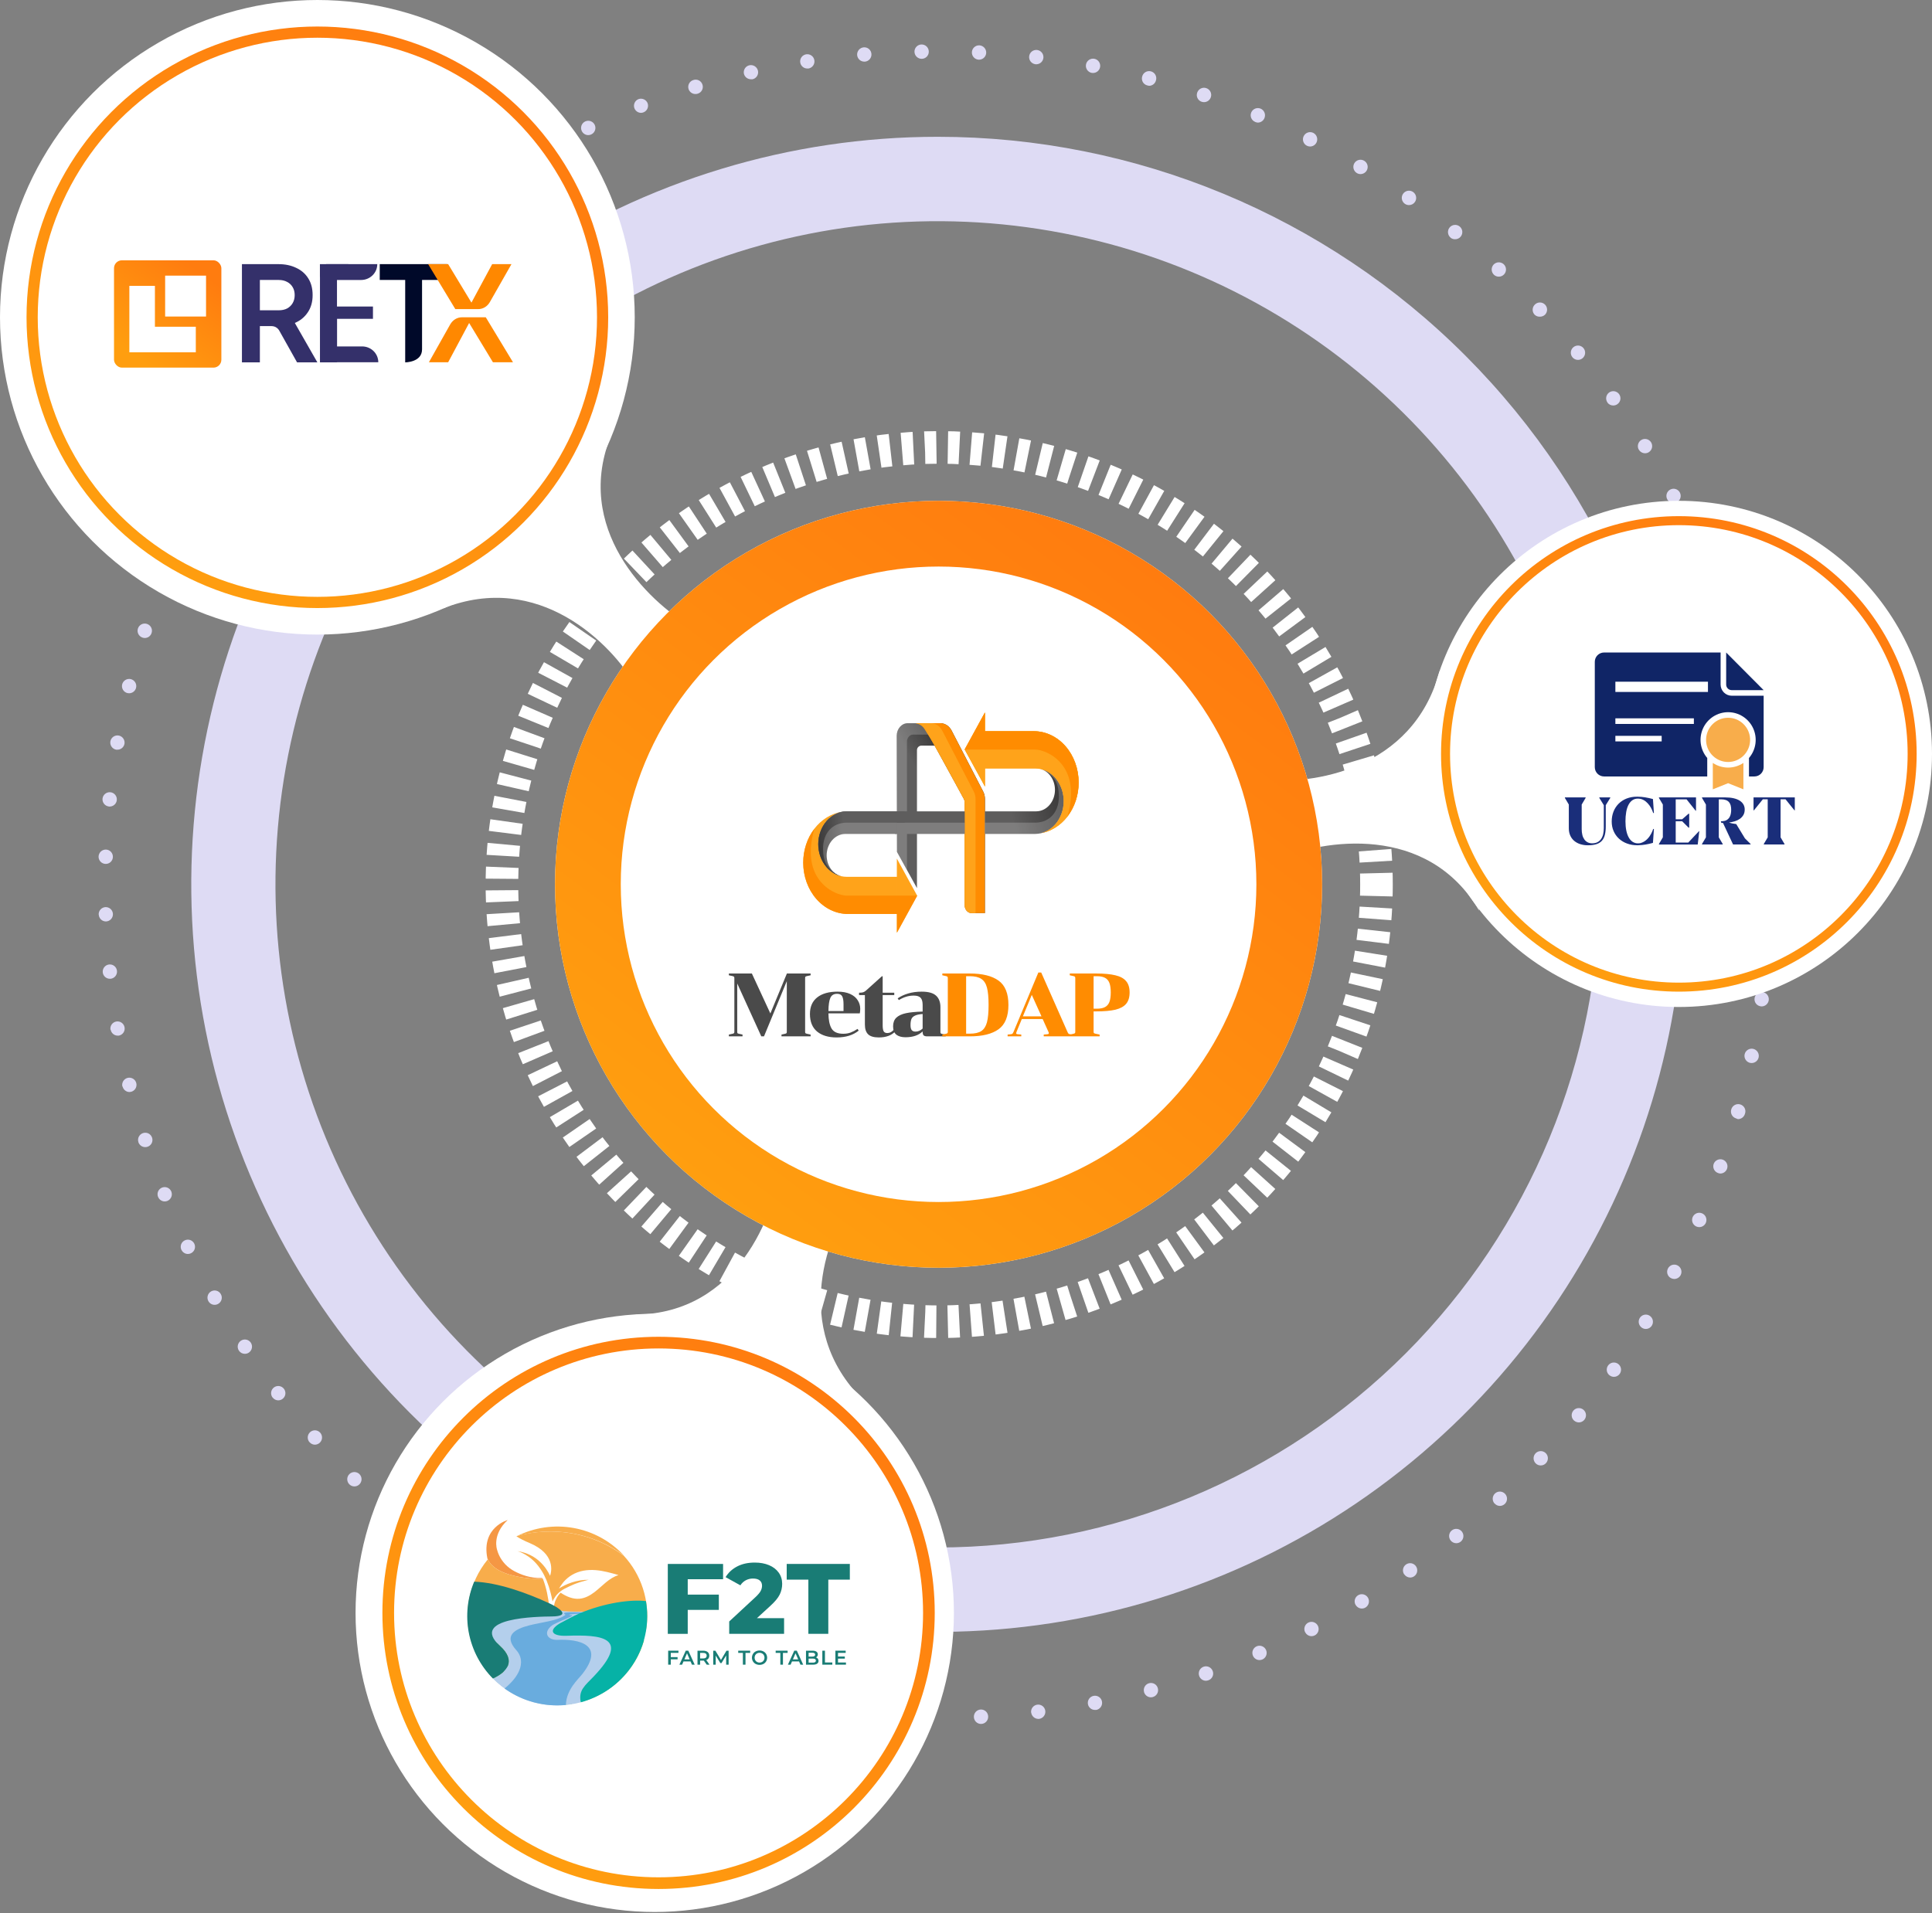 <svg width="521" height="516" viewBox="0 0 521 516" fill="none" xmlns="http://www.w3.org/2000/svg">
<rect x="0" y="0" width="521" height="516" fill="#808080" stroke="none"/>
<circle cx="253.275" cy="238.595" r="117.916" stroke="white" stroke-width="8.792" stroke-dasharray="3.1 3.1"/>
<path d="M252.882 36.897C213.069 36.894 174.15 48.718 141.046 70.873C107.943 93.027 82.14 124.518 66.903 161.362C51.666 198.206 47.678 238.749 55.444 277.864C63.209 316.978 82.379 352.908 110.53 381.108C138.681 409.309 174.548 428.514 213.595 436.295C252.642 444.077 293.116 440.084 329.898 424.823C366.68 409.562 398.118 383.718 420.237 350.558C442.356 317.399 454.162 278.414 454.162 238.534C454.162 185.058 432.956 133.773 395.209 95.959C357.462 58.145 306.266 36.9 252.882 36.897ZM252.882 417.404C217.564 417.411 183.036 406.927 153.667 387.277C124.297 367.626 101.405 339.693 87.884 307.01C74.363 274.326 70.822 238.36 77.707 203.66C84.593 168.961 101.597 137.086 126.568 112.066C151.539 87.047 183.356 70.008 217.995 63.103C252.634 56.199 288.54 59.739 321.17 73.276C353.801 86.813 381.691 109.739 401.313 139.155C420.936 168.571 431.409 203.155 431.409 238.534C431.413 285.968 412.606 331.46 379.126 365.004C345.646 398.549 300.235 417.397 252.882 417.404Z" fill="#DEDBF4"/>
<path d="M249.032 465.25C248.521 465.241 248.034 465.028 247.678 464.66C247.322 464.292 247.125 463.798 247.132 463.285C247.142 462.773 247.353 462.285 247.721 461.929C248.088 461.572 248.582 461.375 249.093 461.382C249.347 461.385 249.598 461.439 249.831 461.539C250.064 461.64 250.275 461.786 250.452 461.968C250.628 462.151 250.767 462.367 250.86 462.603C250.953 462.84 250.998 463.093 250.994 463.347C250.987 463.854 250.781 464.338 250.421 464.694C250.061 465.051 249.575 465.25 249.069 465.25H249.032ZM262.627 463.15C262.601 462.638 262.778 462.135 263.12 461.753C263.463 461.371 263.942 461.14 264.454 461.112C264.707 461.099 264.96 461.135 265.198 461.22C265.437 461.305 265.656 461.436 265.844 461.606C266.032 461.776 266.185 461.982 266.293 462.211C266.402 462.44 266.464 462.688 266.477 462.942C266.493 463.201 266.457 463.462 266.371 463.708C266.285 463.953 266.151 464.179 265.976 464.372C265.801 464.564 265.589 464.719 265.353 464.828C265.116 464.937 264.861 464.997 264.601 465.005C264.095 465.018 263.603 464.831 263.234 464.484C262.865 464.136 262.647 463.657 262.627 463.15ZM233.439 464.464C233.186 464.444 232.94 464.374 232.715 464.258C232.489 464.142 232.289 463.982 232.126 463.788C231.963 463.594 231.84 463.369 231.765 463.127C231.689 462.884 231.662 462.629 231.686 462.377C231.706 462.123 231.776 461.876 231.891 461.65C232.007 461.424 232.167 461.222 232.36 461.058C232.554 460.894 232.778 460.769 233.02 460.692C233.262 460.615 233.517 460.587 233.77 460.608C234.023 460.63 234.27 460.702 234.496 460.819C234.722 460.936 234.923 461.097 235.087 461.292C235.251 461.487 235.375 461.712 235.452 461.955C235.529 462.198 235.557 462.454 235.535 462.708C235.492 463.193 235.269 463.643 234.91 463.97C234.552 464.298 234.083 464.478 233.598 464.477H233.439V464.464ZM278.061 461.947C278.031 461.695 278.05 461.44 278.117 461.196C278.185 460.952 278.3 460.723 278.456 460.523C278.612 460.324 278.806 460.157 279.026 460.033C279.247 459.908 279.49 459.828 279.741 459.798C279.992 459.767 280.247 459.786 280.491 459.854C280.734 459.922 280.963 460.037 281.162 460.193C281.361 460.35 281.528 460.544 281.652 460.765C281.776 460.985 281.856 461.229 281.886 461.48C281.917 461.733 281.898 461.99 281.829 462.236C281.761 462.482 281.645 462.712 281.488 462.912C281.331 463.113 281.135 463.281 280.914 463.406C280.692 463.531 280.447 463.611 280.194 463.642H279.974C279.509 463.631 279.063 463.454 278.717 463.144C278.371 462.833 278.147 462.408 278.086 461.947H278.061ZM217.931 462.61C217.68 462.571 217.44 462.483 217.223 462.351C217.007 462.219 216.819 462.045 216.669 461.839C216.52 461.634 216.413 461.401 216.354 461.154C216.295 460.907 216.285 460.65 216.325 460.4C216.364 460.149 216.452 459.908 216.584 459.691C216.716 459.474 216.89 459.285 217.095 459.136C217.3 458.986 217.532 458.879 217.779 458.82C218.026 458.761 218.281 458.751 218.532 458.791C219.037 458.873 219.489 459.151 219.789 459.565C220.09 459.979 220.215 460.495 220.138 461.001C220.065 461.455 219.834 461.868 219.487 462.167C219.139 462.466 218.696 462.632 218.238 462.635L217.931 462.61ZM293.385 459.687C293.335 459.438 293.336 459.181 293.386 458.932C293.437 458.683 293.536 458.446 293.679 458.236C293.821 458.026 294.004 457.846 294.217 457.707C294.43 457.568 294.668 457.473 294.917 457.428C295.166 457.378 295.423 457.379 295.671 457.429C295.92 457.479 296.156 457.579 296.366 457.722C296.576 457.865 296.756 458.048 296.894 458.261C297.033 458.474 297.128 458.713 297.173 458.963C297.267 459.466 297.158 459.985 296.871 460.409C296.584 460.832 296.142 461.124 295.641 461.222H295.273C294.829 461.226 294.399 461.074 294.054 460.794C293.71 460.514 293.473 460.123 293.385 459.687ZM202.595 459.687C202.095 459.573 201.66 459.265 201.386 458.829C201.113 458.394 201.023 457.868 201.136 457.366C201.25 456.868 201.557 456.436 201.989 456.164C202.421 455.892 202.944 455.804 203.441 455.917C203.689 455.971 203.924 456.074 204.132 456.219C204.341 456.365 204.518 456.551 204.654 456.765C204.789 456.98 204.881 457.22 204.923 457.471C204.966 457.722 204.958 457.978 204.9 458.226C204.805 458.654 204.568 459.037 204.227 459.311C203.886 459.586 203.462 459.736 203.024 459.736C202.88 459.739 202.735 459.723 202.595 459.687ZM308.513 456.372C308.446 456.127 308.429 455.871 308.463 455.619C308.496 455.367 308.579 455.124 308.706 454.905C308.834 454.686 309.004 454.494 309.207 454.341C309.409 454.188 309.64 454.077 309.886 454.014C310.13 453.948 310.386 453.93 310.637 453.964C310.889 453.997 311.131 454.08 311.35 454.208C311.569 454.336 311.76 454.507 311.913 454.709C312.066 454.912 312.177 455.143 312.239 455.389C312.304 455.635 312.32 455.89 312.286 456.141C312.252 456.392 312.169 456.635 312.041 456.854C311.914 457.073 311.744 457.264 311.543 457.418C311.341 457.571 311.111 457.683 310.866 457.747C310.707 457.796 310.542 457.82 310.376 457.821C309.954 457.821 309.544 457.683 309.208 457.428C308.872 457.173 308.627 456.815 308.513 456.409V456.372ZM187.492 455.696C187.243 455.625 187.011 455.504 186.809 455.341C186.608 455.177 186.442 454.975 186.32 454.746C186.199 454.516 186.125 454.265 186.103 454.006C186.081 453.747 186.112 453.487 186.193 453.24C186.273 452.998 186.4 452.775 186.567 452.582C186.734 452.389 186.937 452.231 187.164 452.117C187.392 452.003 187.64 451.935 187.894 451.917C188.148 451.899 188.403 451.932 188.644 452.012C188.892 452.085 189.123 452.207 189.323 452.371C189.523 452.535 189.688 452.738 189.808 452.967C189.929 453.196 190.001 453.447 190.023 453.705C190.044 453.963 190.013 454.223 189.932 454.468C189.811 454.866 189.566 455.214 189.232 455.462C188.899 455.71 188.495 455.843 188.08 455.844C187.877 455.83 187.678 455.78 187.492 455.696ZM323.371 452.012C323.29 451.771 323.258 451.515 323.276 451.261C323.293 451.006 323.361 450.758 323.475 450.53C323.589 450.302 323.747 450.098 323.939 449.931C324.132 449.764 324.355 449.637 324.596 449.556C324.838 449.476 325.093 449.443 325.347 449.461C325.601 449.479 325.849 449.547 326.077 449.661C326.304 449.775 326.507 449.933 326.674 450.126C326.841 450.319 326.968 450.542 327.048 450.784C327.132 451.026 327.167 451.282 327.151 451.538C327.134 451.793 327.067 452.043 326.953 452.272C326.839 452.501 326.68 452.704 326.486 452.871C326.291 453.037 326.066 453.163 325.822 453.24C325.622 453.313 325.41 453.35 325.197 453.351C324.79 453.352 324.393 453.222 324.065 452.981C323.736 452.741 323.493 452.401 323.371 452.012ZM172.659 450.662C172.189 450.48 171.809 450.121 171.601 449.662C171.392 449.203 171.371 448.68 171.543 448.206C171.725 447.735 172.083 447.355 172.541 447.146C173 446.937 173.522 446.916 173.995 447.088C174.465 447.27 174.845 447.629 175.053 448.088C175.262 448.547 175.282 449.07 175.11 449.544C174.971 449.908 174.723 450.221 174.401 450.44C174.079 450.66 173.698 450.776 173.308 450.772C173.087 450.771 172.868 450.734 172.659 450.662ZM337.873 446.585C337.774 446.351 337.723 446.1 337.721 445.846C337.719 445.592 337.768 445.341 337.863 445.106C337.959 444.871 338.1 444.657 338.278 444.476C338.457 444.296 338.669 444.153 338.903 444.055C339.374 443.859 339.904 443.857 340.377 444.05C340.85 444.243 341.228 444.616 341.428 445.087C341.628 445.56 341.632 446.094 341.439 446.571C341.245 447.048 340.871 447.428 340.398 447.628C340.16 447.724 339.907 447.774 339.65 447.776C339.27 447.776 338.898 447.662 338.581 447.45C338.265 447.238 338.018 446.937 337.873 446.585ZM158.254 444.62C158.024 444.514 157.816 444.364 157.644 444.177C157.471 443.991 157.337 443.772 157.249 443.533C157.162 443.295 157.122 443.041 157.132 442.787C157.143 442.533 157.203 442.284 157.31 442.053C157.524 441.587 157.914 441.224 158.394 441.044C158.874 440.865 159.406 440.883 159.873 441.096C160.336 441.312 160.696 441.703 160.873 442.184C161.05 442.665 161.029 443.196 160.817 443.662C160.662 443.998 160.415 444.283 160.105 444.483C159.794 444.683 159.433 444.79 159.063 444.792C158.785 444.789 158.51 444.731 158.254 444.62ZM351.946 440.26C351.832 440.034 351.764 439.787 351.746 439.534C351.727 439.281 351.759 439.027 351.839 438.787C351.918 438.546 352.045 438.323 352.21 438.132C352.376 437.94 352.578 437.783 352.804 437.669C353.03 437.555 353.277 437.487 353.529 437.469C353.782 437.45 354.035 437.482 354.276 437.562C354.516 437.641 354.738 437.768 354.93 437.934C355.121 438.1 355.278 438.302 355.391 438.529C355.622 438.985 355.662 439.514 355.504 440C355.345 440.486 355 440.889 354.545 441.12C354.276 441.26 353.978 441.332 353.675 441.329C353.32 441.327 352.972 441.226 352.671 441.037C352.37 440.848 352.128 440.579 351.971 440.26H351.946ZM144.255 437.571C144.031 437.452 143.834 437.289 143.674 437.092C143.514 436.895 143.394 436.668 143.322 436.425C143.251 436.182 143.228 435.927 143.255 435.674C143.283 435.422 143.36 435.178 143.482 434.956C143.603 434.731 143.767 434.533 143.964 434.373C144.162 434.212 144.389 434.093 144.633 434.021C144.877 433.949 145.133 433.926 145.385 433.954C145.638 433.981 145.883 434.059 146.106 434.182C146.547 434.424 146.877 434.828 147.028 435.308C147.179 435.789 147.138 436.309 146.915 436.761C146.746 437.066 146.5 437.32 146.2 437.497C145.9 437.674 145.559 437.767 145.211 437.768C144.889 437.778 144.569 437.711 144.279 437.571H144.255ZM365.578 432.929C365.448 432.711 365.361 432.469 365.325 432.217C365.288 431.966 365.301 431.709 365.364 431.462C365.427 431.216 365.537 430.984 365.69 430.781C365.842 430.577 366.034 430.406 366.252 430.277C366.693 430.016 367.219 429.941 367.716 430.067C368.212 430.194 368.638 430.512 368.9 430.952C369.158 431.395 369.231 431.921 369.105 432.417C368.979 432.913 368.663 433.339 368.226 433.605C367.926 433.783 367.582 433.877 367.233 433.875C366.903 433.872 366.579 433.783 366.294 433.617C366.008 433.451 365.77 433.215 365.603 432.929H365.578ZM130.819 429.589C130.389 429.31 130.087 428.872 129.977 428.371C129.867 427.871 129.958 427.346 130.23 426.912C130.509 426.481 130.947 426.179 131.448 426.071C131.948 425.962 132.472 426.058 132.903 426.335C133.116 426.471 133.301 426.648 133.446 426.856C133.591 427.063 133.694 427.298 133.749 427.545C133.803 427.793 133.809 428.049 133.765 428.298C133.72 428.548 133.628 428.786 133.491 429C133.316 429.274 133.075 429.5 132.79 429.657C132.506 429.813 132.186 429.896 131.861 429.896C131.5 429.892 131.147 429.786 130.843 429.589H130.819ZM378.671 424.677C378.382 424.255 378.271 423.735 378.363 423.231C378.455 422.728 378.742 422.281 379.161 421.988C379.369 421.841 379.604 421.738 379.852 421.683C380.1 421.628 380.356 421.624 380.606 421.669C380.856 421.715 381.095 421.81 381.307 421.949C381.52 422.088 381.703 422.268 381.846 422.479C381.991 422.688 382.093 422.923 382.146 423.171C382.2 423.419 382.204 423.676 382.159 423.926C382.113 424.176 382.019 424.414 381.881 424.627C381.743 424.841 381.565 425.025 381.355 425.168C381.036 425.393 380.655 425.513 380.264 425.512C379.954 425.506 379.65 425.426 379.378 425.279C379.105 425.131 378.871 424.921 378.695 424.665L378.671 424.677ZM117.984 420.686C117.781 420.535 117.609 420.345 117.48 420.127C117.35 419.909 117.264 419.668 117.228 419.417C117.191 419.166 117.205 418.91 117.267 418.665C117.33 418.419 117.44 418.188 117.591 417.985C117.742 417.781 117.932 417.61 118.15 417.48C118.367 417.35 118.608 417.264 118.858 417.228C119.109 417.191 119.364 417.204 119.61 417.267C119.855 417.329 120.086 417.44 120.288 417.592C120.492 417.742 120.665 417.931 120.796 418.149C120.926 418.366 121.013 418.607 121.051 418.858C121.088 419.109 121.076 419.365 121.015 419.612C120.953 419.858 120.844 420.089 120.693 420.293C120.511 420.535 120.276 420.731 120.006 420.868C119.736 421.004 119.438 421.076 119.136 421.079C118.72 421.077 118.315 420.939 117.984 420.686ZM391.199 415.516C391.041 415.318 390.924 415.091 390.854 414.847C390.783 414.603 390.762 414.348 390.79 414.096C390.819 413.844 390.897 413.6 391.019 413.378C391.142 413.156 391.308 412.96 391.506 412.802C391.704 412.644 391.931 412.526 392.174 412.456C392.418 412.386 392.672 412.364 392.924 412.393C393.176 412.421 393.419 412.499 393.641 412.622C393.863 412.745 394.058 412.911 394.215 413.109C394.535 413.512 394.683 414.025 394.625 414.536C394.568 415.047 394.31 415.515 393.909 415.836C393.561 416.113 393.127 416.261 392.683 416.253C392.396 416.249 392.115 416.18 391.858 416.053C391.601 415.925 391.376 415.742 391.199 415.516ZM105.774 410.973C105.385 410.64 105.144 410.166 105.102 409.655C105.061 409.145 105.223 408.638 105.553 408.247C105.888 407.856 106.363 407.614 106.875 407.573C107.386 407.532 107.894 407.694 108.287 408.026C108.48 408.19 108.638 408.392 108.753 408.618C108.868 408.845 108.938 409.092 108.957 409.345C108.976 409.599 108.945 409.853 108.866 410.095C108.787 410.336 108.661 410.559 108.495 410.752C108.315 410.967 108.09 411.141 107.836 411.26C107.582 411.379 107.305 411.44 107.024 411.439C106.565 411.438 106.122 411.273 105.774 410.973ZM403.042 405.57C402.696 405.19 402.515 404.688 402.538 404.175C402.561 403.662 402.786 403.178 403.164 402.831C403.351 402.66 403.569 402.527 403.807 402.441C404.045 402.354 404.298 402.316 404.55 402.327C404.803 402.339 405.051 402.4 405.28 402.507C405.509 402.615 405.715 402.767 405.886 402.954C406.057 403.14 406.191 403.358 406.278 403.596C406.365 403.834 406.405 404.087 406.395 404.34C406.384 404.593 406.324 404.842 406.218 405.072C406.112 405.302 405.961 405.508 405.775 405.68C405.418 406.01 404.95 406.194 404.464 406.196C404.193 406.191 403.927 406.13 403.682 406.016C403.437 405.902 403.219 405.737 403.042 405.533V405.57ZM94.201 400.363C93.84 399.999 93.637 399.507 93.637 398.994C93.637 398.48 93.84 397.988 94.201 397.624C94.564 397.262 95.056 397.059 95.568 397.059C96.081 397.059 96.572 397.262 96.935 397.624C97.297 397.988 97.5 398.48 97.5 398.994C97.5 399.507 97.297 399.999 96.935 400.363C96.755 400.545 96.542 400.69 96.306 400.789C96.07 400.888 95.817 400.939 95.562 400.94C95.05 400.934 94.562 400.727 94.201 400.363ZM414.161 394.751C413.789 394.397 413.573 393.91 413.559 393.397C413.545 392.884 413.735 392.386 414.087 392.012C414.44 391.64 414.926 391.424 415.439 391.41C415.951 391.396 416.448 391.586 416.821 391.939C417.191 392.294 417.405 392.782 417.416 393.295C417.428 393.809 417.236 394.306 416.882 394.677C416.703 394.869 416.486 395.021 416.246 395.124C416.005 395.228 415.746 395.28 415.484 395.279C414.991 395.283 414.516 395.093 414.161 394.751ZM83.475 389.028C83.133 388.644 82.959 388.14 82.988 387.626C83.018 387.113 83.251 386.632 83.634 386.29C83.823 386.121 84.043 385.991 84.283 385.908C84.522 385.824 84.775 385.789 85.028 385.804C85.281 385.819 85.528 385.883 85.756 385.994C85.984 386.105 86.188 386.26 86.356 386.45C86.697 386.834 86.872 387.338 86.842 387.852C86.812 388.365 86.58 388.846 86.196 389.188C85.839 389.5 85.383 389.675 84.909 389.679C84.642 389.676 84.378 389.616 84.135 389.504C83.892 389.392 83.676 389.23 83.499 389.028H83.475ZM424.532 383.232C424.335 383.071 424.172 382.872 424.053 382.647C423.934 382.423 423.86 382.176 423.836 381.923C423.812 381.669 423.838 381.414 423.914 381.171C423.989 380.927 424.111 380.702 424.274 380.506C424.435 380.309 424.634 380.146 424.858 380.027C425.083 379.907 425.328 379.833 425.581 379.809C425.834 379.785 426.09 379.812 426.332 379.887C426.575 379.962 426.801 380.085 426.996 380.248C427.389 380.574 427.637 381.043 427.685 381.552C427.734 382.061 427.578 382.568 427.253 382.962C427.072 383.185 426.844 383.364 426.586 383.488C426.327 383.611 426.044 383.675 425.758 383.674C425.319 383.668 424.895 383.512 424.556 383.232H424.532ZM73.508 376.97C73.196 376.563 73.057 376.05 73.121 375.542C73.185 375.033 73.448 374.571 73.851 374.256C74.051 374.099 74.28 373.984 74.525 373.917C74.77 373.849 75.026 373.831 75.277 373.863C75.529 373.895 75.772 373.976 75.992 374.103C76.213 374.229 76.406 374.398 76.561 374.599C76.717 374.8 76.832 375.029 76.899 375.275C76.966 375.52 76.985 375.776 76.953 376.028C76.921 376.28 76.839 376.524 76.713 376.744C76.587 376.965 76.418 377.158 76.217 377.313C75.867 377.584 75.434 377.727 74.991 377.719C74.708 377.71 74.43 377.638 74.178 377.509C73.925 377.379 73.705 377.195 73.533 376.97H73.508ZM434.094 371.014C433.887 370.866 433.711 370.679 433.577 370.463C433.442 370.247 433.352 370.006 433.311 369.755C433.27 369.504 433.279 369.247 433.338 368.999C433.396 368.752 433.503 368.518 433.652 368.312C433.952 367.9 434.402 367.622 434.904 367.539C435.407 367.457 435.921 367.575 436.337 367.87C436.754 368.169 437.036 368.621 437.121 369.127C437.206 369.633 437.087 370.153 436.791 370.572C436.613 370.822 436.377 371.027 436.104 371.168C435.831 371.309 435.529 371.382 435.221 371.382C434.825 371.375 434.44 371.247 434.118 371.014H434.094ZM64.424 364.309C64.284 364.098 64.186 363.861 64.137 363.612C64.088 363.363 64.089 363.107 64.139 362.858C64.189 362.609 64.288 362.373 64.429 362.163C64.571 361.952 64.752 361.772 64.964 361.632C65.174 361.491 65.409 361.392 65.657 361.342C65.906 361.292 66.161 361.292 66.409 361.341C66.657 361.39 66.893 361.487 67.104 361.628C67.314 361.769 67.495 361.949 67.636 362.16C67.92 362.588 68.023 363.112 67.922 363.616C67.821 364.121 67.524 364.564 67.097 364.849C66.782 365.061 66.41 365.173 66.03 365.168C65.712 365.171 65.398 365.094 65.118 364.944C64.837 364.794 64.599 364.575 64.424 364.309ZM442.822 358.169C442.389 357.9 442.079 357.47 441.959 356.974C441.84 356.477 441.921 355.954 442.185 355.516C442.315 355.299 442.488 355.11 442.692 354.96C442.897 354.81 443.129 354.702 443.375 354.642C443.622 354.583 443.877 354.573 444.127 354.614C444.378 354.654 444.617 354.744 444.833 354.878C445.267 355.149 445.577 355.582 445.694 356.081C445.811 356.58 445.726 357.106 445.458 357.543C445.286 357.824 445.044 358.057 444.756 358.218C444.469 358.379 444.145 358.464 443.815 358.464C443.463 358.459 443.12 358.357 442.822 358.169ZM56.198 350.973C55.946 350.526 55.88 349.998 56.016 349.503C56.151 349.008 56.477 348.587 56.922 348.333C57.141 348.206 57.383 348.124 57.634 348.092C57.886 348.06 58.141 348.078 58.385 348.146C58.629 348.213 58.857 348.328 59.056 348.485C59.255 348.641 59.422 348.836 59.545 349.057C59.674 349.277 59.758 349.52 59.792 349.772C59.826 350.024 59.809 350.281 59.743 350.527C59.677 350.773 59.562 351.003 59.406 351.204C59.25 351.405 59.056 351.573 58.834 351.697C58.543 351.865 58.214 351.954 57.878 351.955C57.536 351.956 57.2 351.865 56.905 351.692C56.61 351.52 56.366 351.271 56.198 350.973ZM450.606 344.759C450.381 344.641 450.181 344.48 450.018 344.285C449.856 344.089 449.733 343.863 449.658 343.62C449.583 343.377 449.556 343.121 449.58 342.868C449.604 342.614 449.678 342.368 449.797 342.144C449.914 341.918 450.073 341.718 450.267 341.555C450.462 341.392 450.686 341.27 450.928 341.194C451.169 341.119 451.424 341.092 451.676 341.116C451.928 341.14 452.173 341.214 452.396 341.333C452.851 341.571 453.193 341.98 453.347 342.471C453.501 342.961 453.455 343.493 453.218 343.949C453.05 344.259 452.803 344.519 452.501 344.7C452.199 344.882 451.854 344.978 451.501 344.98C451.194 344.978 450.891 344.902 450.619 344.759H450.606ZM48.929 337.146C48.817 336.918 48.751 336.67 48.735 336.416C48.719 336.163 48.754 335.908 48.837 335.668C48.92 335.428 49.051 335.208 49.22 335.018C49.389 334.829 49.595 334.676 49.824 334.567C50.051 334.456 50.299 334.391 50.552 334.376C50.804 334.361 51.057 334.397 51.297 334.48C51.536 334.563 51.756 334.693 51.945 334.862C52.134 335.03 52.288 335.235 52.398 335.463C52.509 335.691 52.573 335.939 52.588 336.192C52.603 336.445 52.568 336.699 52.485 336.939C52.402 337.178 52.272 337.399 52.104 337.588C51.935 337.778 51.731 337.932 51.503 338.042C51.245 338.172 50.959 338.239 50.67 338.238C50.308 338.237 49.954 338.134 49.649 337.941C49.343 337.748 49.098 337.472 48.941 337.146H48.929ZM457.459 330.834C456.99 330.626 456.622 330.241 456.435 329.762C456.249 329.283 456.26 328.75 456.466 328.279C456.673 327.809 457.058 327.44 457.536 327.254C458.014 327.067 458.546 327.079 459.016 327.285C459.486 327.492 459.854 327.877 460.04 328.356C460.226 328.835 460.215 329.368 460.009 329.839C459.858 330.182 459.61 330.473 459.297 330.678C458.984 330.883 458.618 330.992 458.244 330.993C457.978 330.993 457.715 330.939 457.471 330.834H457.459ZM42.628 322.852C42.53 322.617 42.481 322.364 42.482 322.11C42.483 321.855 42.534 321.603 42.633 321.369C42.733 321.134 42.878 320.922 43.06 320.745C43.242 320.567 43.458 320.427 43.694 320.334C44.171 320.145 44.703 320.152 45.174 320.354C45.645 320.557 46.017 320.938 46.207 321.415C46.393 321.892 46.385 322.424 46.183 322.895C45.981 323.366 45.602 323.739 45.129 323.932C44.901 324.019 44.661 324.064 44.417 324.067C44.034 324.065 43.66 323.948 43.343 323.732C43.026 323.515 42.782 323.209 42.64 322.852H42.628ZM463.344 316.417C463.101 316.338 462.877 316.211 462.683 316.045C462.49 315.878 462.332 315.674 462.218 315.446C462.104 315.217 462.036 314.968 462.019 314.714C462.002 314.459 462.035 314.203 462.118 313.961C462.292 313.483 462.647 313.094 463.105 312.876C463.564 312.657 464.09 312.628 464.569 312.794C465.048 312.967 465.439 313.322 465.658 313.782C465.876 314.242 465.903 314.77 465.734 315.25C465.6 315.628 465.352 315.955 465.025 316.186C464.698 316.416 464.308 316.54 463.907 316.54C463.714 316.53 463.524 316.488 463.344 316.417ZM37.332 308.091C37.249 307.849 37.216 307.594 37.233 307.339C37.25 307.084 37.318 306.835 37.432 306.606C37.546 306.378 37.704 306.174 37.898 306.008C38.091 305.841 38.315 305.714 38.558 305.635C38.799 305.553 39.054 305.519 39.309 305.536C39.563 305.553 39.812 305.621 40.04 305.735C40.268 305.85 40.471 306.008 40.638 306.202C40.804 306.395 40.931 306.62 41.01 306.863C41.092 307.105 41.126 307.361 41.108 307.616C41.091 307.871 41.024 308.12 40.91 308.348C40.795 308.577 40.637 308.78 40.444 308.947C40.251 309.114 40.026 309.24 39.784 309.319C39.589 309.382 39.387 309.415 39.183 309.417C38.779 309.421 38.384 309.299 38.052 309.068C37.721 308.837 37.469 308.509 37.332 308.128V308.091ZM468.198 301.681C467.948 301.611 467.714 301.491 467.511 301.328C467.308 301.166 467.139 300.964 467.016 300.734C466.892 300.505 466.816 300.254 466.792 299.994C466.767 299.735 466.795 299.473 466.874 299.225C467.014 298.733 467.343 298.316 467.788 298.065C468.234 297.815 468.76 297.75 469.252 297.887C469.514 297.958 469.757 298.083 469.967 298.254C470.177 298.426 470.348 298.639 470.471 298.881C470.593 299.123 470.664 299.388 470.678 299.658C470.692 299.929 470.649 300.2 470.552 300.453C470.435 300.858 470.191 301.215 469.855 301.47C469.519 301.724 469.11 301.863 468.688 301.865C468.518 301.825 468.353 301.763 468.198 301.681ZM33.004 293.085C32.882 292.587 32.962 292.06 33.226 291.621C33.49 291.181 33.917 290.864 34.414 290.74C34.912 290.617 35.437 290.697 35.876 290.961C36.315 291.226 36.631 291.654 36.756 292.152C36.878 292.65 36.798 293.177 36.534 293.616C36.27 294.056 35.843 294.372 35.346 294.497C35.194 294.536 35.037 294.556 34.88 294.559C34.459 294.544 34.054 294.393 33.726 294.127C33.399 293.861 33.167 293.495 33.066 293.085H33.004ZM471.962 286.699C471.461 286.59 471.024 286.288 470.744 285.858C470.464 285.429 470.364 284.906 470.466 284.403C470.572 283.9 470.873 283.46 471.303 283.179C471.733 282.898 472.256 282.799 472.758 282.905C473.261 283.011 473.7 283.313 473.98 283.743C474.261 284.174 474.359 284.698 474.254 285.201C474.162 285.635 473.924 286.023 473.581 286.302C473.237 286.582 472.808 286.735 472.366 286.736L471.962 286.699ZM29.793 277.772C29.749 277.522 29.754 277.266 29.809 277.018C29.864 276.77 29.968 276.536 30.114 276.328C30.259 276.12 30.445 275.943 30.659 275.808C30.873 275.672 31.112 275.58 31.362 275.537C31.611 275.493 31.867 275.499 32.114 275.554C32.362 275.609 32.596 275.713 32.803 275.859C33.011 276.005 33.187 276.19 33.322 276.405C33.458 276.619 33.55 276.859 33.593 277.109C33.637 277.359 33.631 277.615 33.576 277.863C33.521 278.111 33.418 278.345 33.272 278.553C33.126 278.76 32.941 278.937 32.727 279.073C32.512 279.209 32.273 279.301 32.024 279.344H31.693C31.253 279.332 30.831 279.169 30.496 278.883C30.162 278.597 29.935 278.205 29.854 277.772H29.793ZM474.793 271.435C474.542 271.401 474.3 271.317 474.081 271.188C473.862 271.059 473.671 270.888 473.518 270.685C473.365 270.482 473.254 270.25 473.191 270.004C473.128 269.758 473.114 269.501 473.151 269.25C473.221 268.743 473.489 268.285 473.896 267.977C474.302 267.668 474.815 267.534 475.321 267.604C475.827 267.674 476.285 267.942 476.595 268.349C476.905 268.757 477.042 269.27 476.976 269.778C476.913 270.242 476.685 270.668 476.334 270.978C475.982 271.287 475.531 271.458 475.063 271.46L474.793 271.435ZM27.709 262.275C27.657 261.765 27.808 261.256 28.13 260.858C28.451 260.46 28.917 260.206 29.425 260.15C29.678 260.123 29.934 260.146 30.178 260.219C30.422 260.291 30.649 260.412 30.846 260.573C31.043 260.734 31.206 260.932 31.327 261.157C31.447 261.382 31.521 261.628 31.546 261.882C31.597 262.391 31.446 262.9 31.124 263.298C30.803 263.696 30.337 263.95 29.829 264.006H29.621C29.145 264.006 28.686 263.828 28.333 263.508C27.979 263.189 27.757 262.749 27.709 262.275ZM476.51 256.012C476.257 255.996 476.01 255.931 475.783 255.819C475.556 255.707 475.354 255.551 475.187 255.361C475.021 255.17 474.894 254.948 474.814 254.708C474.733 254.468 474.702 254.214 474.72 253.961C474.755 253.448 474.991 252.97 475.377 252.632C475.763 252.293 476.267 252.122 476.779 252.156C477.289 252.194 477.763 252.432 478.098 252.818C478.434 253.205 478.603 253.708 478.569 254.219C478.535 254.708 478.318 255.165 477.961 255.5C477.604 255.835 477.134 256.022 476.645 256.024H476.51V256.012ZM26.605 246.679C26.589 246.166 26.775 245.668 27.125 245.293C27.474 244.918 27.957 244.697 28.469 244.677C28.978 244.664 29.473 244.853 29.844 245.202C30.216 245.551 30.435 246.034 30.455 246.544C30.471 247.057 30.284 247.555 29.935 247.93C29.586 248.305 29.103 248.526 28.591 248.546H28.518C28.025 248.533 27.555 248.334 27.205 247.987C26.854 247.64 26.648 247.172 26.63 246.679H26.605ZM475.21 238.587C475.204 238.501 475.204 238.415 475.21 238.329C475.204 238.247 475.204 238.165 475.21 238.083C475.209 237.829 475.257 237.577 475.353 237.341C475.449 237.106 475.591 236.892 475.77 236.712C475.948 236.532 476.161 236.388 476.395 236.291C476.63 236.193 476.881 236.143 477.135 236.143C477.394 236.133 477.652 236.175 477.894 236.268C478.136 236.36 478.357 236.501 478.544 236.681C478.73 236.861 478.879 237.077 478.98 237.316C479.081 237.554 479.133 237.811 479.133 238.071C479.139 238.157 479.139 238.243 479.133 238.329C479.139 238.415 479.139 238.501 479.133 238.587C479.135 238.841 479.086 239.093 478.99 239.328C478.894 239.563 478.753 239.777 478.574 239.958C478.395 240.138 478.182 240.281 477.948 240.379C477.714 240.477 477.462 240.527 477.208 240.527C476.951 240.532 476.695 240.485 476.456 240.39C476.217 240.294 475.999 240.152 475.815 239.972C475.631 239.791 475.485 239.575 475.386 239.338C475.286 239.1 475.235 238.844 475.235 238.587H475.21ZM28.456 233.024C27.945 233.008 27.46 232.789 27.109 232.417C26.757 232.044 26.567 231.547 26.581 231.034C26.6 230.521 26.82 230.035 27.195 229.684C27.569 229.332 28.066 229.142 28.579 229.156C29.091 229.175 29.574 229.396 29.923 229.771C30.272 230.146 30.459 230.645 30.442 231.157C30.43 231.659 30.221 232.135 29.861 232.484C29.501 232.833 29.019 233.027 28.518 233.024H28.456ZM474.683 222.709C474.649 222.196 474.818 221.692 475.153 221.303C475.488 220.915 475.962 220.674 476.473 220.633C476.985 220.6 477.489 220.771 477.875 221.109C478.262 221.448 478.498 221.926 478.532 222.438C478.566 222.949 478.397 223.453 478.062 223.839C477.726 224.226 477.252 224.464 476.743 224.501H476.608C476.12 224.503 475.65 224.318 475.292 223.985C474.935 223.652 474.717 223.196 474.683 222.709ZM29.376 217.539C28.868 217.486 28.401 217.234 28.078 216.839C27.754 216.443 27.599 215.936 27.647 215.427C27.7 214.915 27.953 214.446 28.35 214.122C28.748 213.797 29.258 213.644 29.768 213.695C30.021 213.72 30.267 213.794 30.491 213.914C30.716 214.035 30.914 214.198 31.075 214.396C31.235 214.594 31.356 214.821 31.428 215.065C31.5 215.31 31.524 215.566 31.497 215.819C31.448 216.296 31.224 216.737 30.868 217.057C30.512 217.378 30.05 217.553 29.572 217.551H29.376V217.539ZM473.077 207.408C473.007 206.901 473.141 206.388 473.449 205.98C473.757 205.573 474.214 205.304 474.72 205.234C475.227 205.164 475.741 205.298 476.15 205.606C476.559 205.914 476.829 206.372 476.902 206.88C476.972 207.387 476.838 207.902 476.531 208.312C476.223 208.722 475.766 208.992 475.259 209.065H474.99C474.525 209.067 474.075 208.9 473.723 208.595C473.372 208.291 473.142 207.869 473.077 207.408ZM31.337 202.213C30.833 202.12 30.386 201.833 30.093 201.412C29.799 200.992 29.682 200.472 29.768 199.966C29.858 199.462 30.143 199.014 30.561 198.72C30.979 198.426 31.495 198.309 31.999 198.394C32.502 198.484 32.949 198.769 33.243 199.188C33.537 199.607 33.654 200.125 33.568 200.629C33.488 201.073 33.255 201.474 32.91 201.763C32.566 202.053 32.13 202.212 31.68 202.213H31.337ZM470.429 192.266C470.375 192.018 470.371 191.761 470.416 191.511C470.462 191.261 470.556 191.023 470.694 190.809C470.832 190.596 471.01 190.412 471.22 190.268C471.429 190.124 471.664 190.023 471.913 189.97C472.415 189.865 472.938 189.963 473.368 190.244C473.798 190.525 474.099 190.965 474.205 191.468C474.31 191.971 474.212 192.496 473.931 192.926C473.651 193.357 473.212 193.658 472.709 193.765H472.317C471.879 193.767 471.454 193.62 471.11 193.348C470.767 193.076 470.527 192.694 470.429 192.266ZM34.365 186.949C34.118 186.889 33.885 186.78 33.68 186.63C33.475 186.479 33.301 186.289 33.169 186.072C33.037 185.854 32.949 185.612 32.91 185.36C32.872 185.108 32.883 184.851 32.943 184.604C33.068 184.108 33.382 183.681 33.817 183.415C34.253 183.149 34.775 183.064 35.272 183.179C35.52 183.24 35.752 183.348 35.958 183.499C36.163 183.65 36.336 183.839 36.468 184.057C36.6 184.275 36.688 184.517 36.727 184.768C36.766 185.02 36.755 185.277 36.694 185.525C36.59 185.945 36.349 186.318 36.01 186.585C35.67 186.852 35.251 186.997 34.819 186.998C34.666 187 34.514 186.984 34.365 186.949ZM466.727 177.346C466.659 177.099 466.64 176.84 466.672 176.585C466.704 176.33 466.786 176.084 466.914 175.862C467.042 175.639 467.212 175.444 467.416 175.288C467.62 175.131 467.852 175.017 468.1 174.952C468.344 174.883 468.599 174.862 468.851 174.892C469.102 174.922 469.346 175.002 469.567 175.126C469.788 175.25 469.982 175.417 470.138 175.617C470.295 175.817 470.41 176.046 470.478 176.29C470.547 176.534 470.568 176.789 470.539 177.04C470.51 177.292 470.432 177.535 470.309 177.756C470.186 177.977 470.021 178.172 469.823 178.329C469.625 178.487 469.397 178.603 469.154 178.673C468.983 178.721 468.805 178.746 468.627 178.746C468.201 178.755 467.783 178.623 467.44 178.369C467.096 178.116 466.846 177.757 466.727 177.346ZM38.423 171.98C38.181 171.9 37.958 171.772 37.766 171.605C37.573 171.438 37.416 171.235 37.302 171.007C37.188 170.778 37.12 170.53 37.102 170.276C37.084 170.021 37.116 169.766 37.197 169.524C37.276 169.281 37.402 169.056 37.569 168.863C37.735 168.669 37.938 168.51 38.166 168.396C38.395 168.282 38.643 168.214 38.898 168.197C39.152 168.18 39.407 168.214 39.649 168.296C39.891 168.375 40.116 168.502 40.309 168.668C40.502 168.835 40.661 169.039 40.775 169.267C40.889 169.496 40.956 169.745 40.974 169.999C40.991 170.254 40.957 170.51 40.875 170.752C40.751 171.143 40.506 171.484 40.175 171.725C39.844 171.966 39.445 172.094 39.036 172.091C38.827 172.087 38.62 172.05 38.423 171.98ZM461.971 162.709C461.888 162.467 461.855 162.211 461.872 161.956C461.889 161.701 461.957 161.452 462.071 161.224C462.185 160.995 462.343 160.792 462.536 160.625C462.729 160.458 462.954 160.332 463.196 160.253C463.433 160.167 463.684 160.128 463.936 160.14C464.187 160.152 464.434 160.213 464.662 160.32C464.889 160.427 465.094 160.578 465.263 160.765C465.432 160.951 465.563 161.17 465.648 161.407C465.818 161.886 465.792 162.413 465.576 162.872C465.361 163.332 464.972 163.688 464.496 163.863C464.283 163.935 464.059 163.973 463.834 163.973C463.43 163.987 463.032 163.872 462.697 163.645C462.362 163.417 462.108 163.09 461.971 162.709ZM43.486 157.305C43.012 157.112 42.634 156.739 42.432 156.268C42.23 155.797 42.221 155.266 42.407 154.788C42.6 154.314 42.972 153.934 43.443 153.732C43.913 153.53 44.444 153.521 44.92 153.707C45.396 153.899 45.777 154.271 45.979 154.743C46.181 155.215 46.188 155.748 45.999 156.225C45.86 156.587 45.614 156.898 45.295 157.118C44.975 157.337 44.596 157.454 44.209 157.453C43.973 157.447 43.74 157.397 43.523 157.305H43.486ZM456.258 148.464C456.152 148.232 456.094 147.981 456.086 147.727C456.078 147.472 456.121 147.218 456.212 146.98C456.304 146.742 456.442 146.525 456.618 146.341C456.794 146.158 457.005 146.011 457.239 145.91C457.708 145.703 458.241 145.692 458.719 145.879C459.197 146.065 459.582 146.434 459.788 146.904C459.89 147.136 459.945 147.386 459.95 147.64C459.955 147.893 459.911 148.145 459.818 148.382C459.726 148.618 459.588 148.833 459.413 149.016C459.237 149.199 459.027 149.345 458.795 149.446C458.555 149.563 458.29 149.621 458.023 149.618C457.655 149.612 457.296 149.499 456.99 149.295C456.684 149.09 456.442 148.802 456.295 148.464H456.258ZM49.603 143.036C49.374 142.926 49.168 142.771 48.998 142.581C48.828 142.391 48.697 142.17 48.613 141.929C48.529 141.688 48.493 141.433 48.507 141.179C48.521 140.924 48.586 140.675 48.696 140.445C48.809 140.217 48.967 140.013 49.159 139.846C49.351 139.679 49.575 139.552 49.816 139.472C50.058 139.392 50.313 139.361 50.567 139.38C50.821 139.4 51.068 139.47 51.295 139.585C51.524 139.695 51.729 139.848 51.899 140.037C52.069 140.226 52.199 140.446 52.284 140.686C52.368 140.926 52.404 141.18 52.39 141.433C52.376 141.687 52.312 141.935 52.202 142.164C52.046 142.493 51.799 142.771 51.49 142.965C51.182 143.158 50.825 143.26 50.461 143.257C50.175 143.243 49.895 143.168 49.64 143.036H49.603ZM449.601 134.673C449.362 134.22 449.312 133.691 449.461 133.201C449.611 132.711 449.947 132.3 450.398 132.058C450.622 131.938 450.867 131.863 451.119 131.838C451.372 131.813 451.627 131.839 451.869 131.913C452.112 131.987 452.338 132.109 452.533 132.27C452.729 132.432 452.891 132.631 453.009 132.856C453.247 133.311 453.296 133.841 453.144 134.331C452.992 134.821 452.653 135.231 452.2 135.472C451.921 135.621 451.609 135.697 451.293 135.693C450.945 135.693 450.604 135.598 450.306 135.419C450.008 135.239 449.764 134.981 449.601 134.673ZM56.713 129.258C56.269 129.003 55.943 128.582 55.807 128.087C55.672 127.593 55.738 127.064 55.99 126.618C56.244 126.172 56.665 125.846 57.158 125.71C57.653 125.575 58.18 125.64 58.626 125.893C58.847 126.018 59.041 126.186 59.198 126.387C59.354 126.587 59.469 126.817 59.536 127.062C59.604 127.308 59.622 127.564 59.59 127.817C59.557 128.069 59.476 128.313 59.349 128.533C59.181 128.832 58.937 129.08 58.642 129.253C58.347 129.425 58.011 129.516 57.669 129.516C57.331 129.502 57.001 129.401 56.713 129.221V129.258ZM441.964 121.35C441.695 120.913 441.61 120.387 441.727 119.888C441.845 119.389 442.154 118.956 442.589 118.685C443.025 118.416 443.55 118.331 444.048 118.448C444.547 118.565 444.979 118.876 445.249 119.311C445.518 119.748 445.603 120.273 445.486 120.773C445.369 121.272 445.059 121.705 444.624 121.976C444.318 122.165 443.966 122.262 443.607 122.258C443.275 122.255 442.95 122.166 442.662 122.001C442.374 121.835 442.134 121.598 441.964 121.313V121.35ZM64.78 115.934C64.356 115.649 64.061 115.208 63.96 114.707C63.859 114.206 63.96 113.685 64.24 113.257C64.525 112.829 64.968 112.532 65.471 112.43C65.974 112.329 66.497 112.432 66.925 112.717C67.349 113.002 67.644 113.443 67.745 113.944C67.846 114.446 67.745 114.967 67.464 115.394C67.286 115.66 67.046 115.877 66.763 116.027C66.481 116.177 66.166 116.255 65.846 116.254C65.467 116.256 65.095 116.145 64.78 115.934ZM433.481 108.566C433.187 108.15 433.068 107.634 433.151 107.131C433.233 106.628 433.51 106.177 433.922 105.877C434.337 105.577 434.854 105.454 435.359 105.535C435.864 105.615 436.317 105.893 436.619 106.307C436.768 106.513 436.875 106.746 436.934 106.994C436.992 107.242 437.001 107.498 436.96 107.75C436.919 108.001 436.829 108.241 436.694 108.457C436.56 108.673 436.385 108.861 436.178 109.008C435.849 109.246 435.455 109.375 435.05 109.377C434.731 109.381 434.416 109.305 434.134 109.158C433.852 109.01 433.61 108.794 433.432 108.529L433.481 108.566ZM73.643 103.237C73.238 102.923 72.973 102.462 72.906 101.953C72.839 101.445 72.977 100.93 73.287 100.523C73.6 100.117 74.061 99.851 74.569 99.785C75.076 99.718 75.59 99.855 75.997 100.167C76.402 100.48 76.667 100.942 76.734 101.45C76.8 101.959 76.663 102.473 76.352 102.881C76.171 103.116 75.939 103.307 75.674 103.439C75.408 103.571 75.116 103.64 74.82 103.642C74.393 103.643 73.979 103.5 73.643 103.237ZM424.041 96.372C423.716 95.976 423.56 95.467 423.608 94.956C423.656 94.445 423.905 93.974 424.299 93.646C424.694 93.32 425.203 93.164 425.713 93.212C426.223 93.26 426.693 93.509 427.02 93.904C427.346 94.3 427.502 94.809 427.453 95.32C427.405 95.831 427.157 96.302 426.763 96.63C426.417 96.915 425.984 97.071 425.537 97.072C425.251 97.075 424.969 97.013 424.71 96.892C424.451 96.771 424.223 96.593 424.041 96.372ZM83.401 91.178C83.209 91.011 83.052 90.808 82.94 90.58C82.827 90.353 82.761 90.105 82.745 89.851C82.729 89.597 82.764 89.343 82.847 89.102C82.93 88.862 83.06 88.641 83.23 88.452C83.397 88.262 83.601 88.107 83.829 87.996C84.057 87.885 84.304 87.821 84.557 87.806C84.81 87.791 85.063 87.826 85.302 87.91C85.542 87.993 85.762 88.123 85.951 88.292C86.333 88.632 86.565 89.109 86.597 89.62C86.629 90.13 86.459 90.633 86.123 91.018C85.942 91.223 85.719 91.388 85.469 91.5C85.22 91.612 84.949 91.67 84.676 91.669C84.204 91.672 83.749 91.496 83.401 91.178ZM413.842 84.891C413.488 84.519 413.296 84.022 413.308 83.509C413.319 82.995 413.533 82.507 413.903 82.152C414.266 81.79 414.758 81.587 415.27 81.587C415.782 81.587 416.274 81.79 416.637 82.152C416.998 82.516 417.201 83.008 417.201 83.521C417.201 84.034 416.998 84.527 416.637 84.891C416.275 85.231 415.797 85.419 415.301 85.418C415.034 85.437 414.767 85.399 414.516 85.308C414.265 85.217 414.035 85.075 413.842 84.891ZM93.956 79.831C93.594 79.468 93.391 78.975 93.391 78.462C93.391 77.949 93.594 77.456 93.956 77.093C94.319 76.731 94.811 76.527 95.323 76.527C95.835 76.527 96.327 76.731 96.69 77.093C97.051 77.456 97.254 77.949 97.254 78.462C97.254 78.975 97.051 79.468 96.69 79.831C96.512 80.008 96.302 80.147 96.07 80.242C95.839 80.337 95.591 80.385 95.341 80.384C95.085 80.388 94.831 80.341 94.594 80.246C94.356 80.151 94.139 80.01 93.956 79.831ZM402.882 74.121C402.507 73.772 402.284 73.289 402.261 72.777C402.238 72.264 402.417 71.764 402.76 71.382C403.108 71.006 403.59 70.783 404.101 70.76C404.613 70.737 405.113 70.916 405.493 71.26C405.872 71.607 406.097 72.09 406.12 72.603C406.143 73.117 405.962 73.618 405.616 73.998C405.434 74.197 405.212 74.355 404.965 74.463C404.718 74.571 404.451 74.626 404.182 74.624C403.697 74.629 403.228 74.449 402.87 74.121H402.882ZM105.271 69.209C105.105 69.017 104.979 68.793 104.9 68.552C104.821 68.311 104.79 68.056 104.809 67.802C104.829 67.549 104.898 67.302 105.013 67.076C105.128 66.849 105.287 66.648 105.479 66.483C105.672 66.317 105.894 66.191 106.135 66.111C106.376 66.032 106.631 66.001 106.884 66.02C107.136 66.04 107.383 66.109 107.609 66.224C107.835 66.339 108.036 66.498 108.201 66.692C108.367 66.884 108.493 67.107 108.572 67.349C108.651 67.59 108.682 67.845 108.663 68.098C108.643 68.351 108.574 68.598 108.459 68.825C108.344 69.051 108.186 69.253 107.993 69.418C107.651 69.712 107.217 69.877 106.767 69.884C106.479 69.897 106.192 69.845 105.927 69.732C105.662 69.62 105.425 69.449 105.234 69.234L105.271 69.209ZM391.199 64.113C390.798 63.792 390.54 63.325 390.483 62.813C390.425 62.302 390.573 61.789 390.893 61.387C391.213 60.984 391.68 60.726 392.19 60.669C392.701 60.611 393.213 60.759 393.614 61.08C394.016 61.401 394.274 61.868 394.331 62.379C394.389 62.89 394.241 63.404 393.921 63.806C393.739 64.034 393.508 64.218 393.244 64.343C392.981 64.469 392.692 64.533 392.401 64.53C391.964 64.54 391.536 64.402 391.187 64.137L391.199 64.113ZM117.273 59.41C116.97 58.998 116.841 58.484 116.914 57.978C116.988 57.472 117.257 57.016 117.665 56.708C118.076 56.401 118.593 56.269 119.101 56.343C119.609 56.416 120.067 56.689 120.374 57.101C120.526 57.304 120.636 57.535 120.698 57.781C120.761 58.027 120.774 58.282 120.738 58.533C120.701 58.784 120.616 59.026 120.486 59.243C120.356 59.461 120.185 59.651 119.982 59.803C119.651 60.056 119.246 60.195 118.83 60.195C118.527 60.2 118.227 60.134 117.955 60.002C117.682 59.869 117.444 59.675 117.26 59.434L117.273 59.41ZM378.855 54.977C378.433 54.686 378.144 54.24 378.05 53.736C377.955 53.232 378.064 52.711 378.352 52.287C378.496 52.075 378.68 51.893 378.895 51.752C379.109 51.612 379.35 51.515 379.602 51.469C379.854 51.422 380.112 51.425 380.363 51.48C380.614 51.534 380.851 51.637 381.061 51.784C381.483 52.075 381.772 52.521 381.866 53.025C381.961 53.528 381.852 54.049 381.564 54.473C381.388 54.734 381.15 54.948 380.872 55.095C380.595 55.243 380.285 55.32 379.97 55.32C379.571 55.327 379.181 55.206 378.855 54.977ZM129.912 50.494C129.635 50.062 129.54 49.538 129.648 49.037C129.756 48.535 130.058 48.096 130.488 47.817C130.919 47.54 131.442 47.445 131.943 47.553C132.444 47.661 132.882 47.964 133.16 48.394C133.437 48.826 133.532 49.35 133.424 49.852C133.316 50.354 133.014 50.792 132.584 51.071C132.273 51.271 131.912 51.378 131.542 51.378C131.218 51.38 130.899 51.3 130.614 51.146C130.329 50.991 130.087 50.767 129.912 50.494ZM365.909 46.688C365.468 46.426 365.147 46.001 365.019 45.503C364.89 45.006 364.963 44.478 365.223 44.035C365.352 43.816 365.522 43.624 365.726 43.471C365.929 43.319 366.16 43.208 366.406 43.145C366.652 43.082 366.909 43.069 367.16 43.106C367.411 43.142 367.653 43.229 367.871 43.36C368.089 43.488 368.28 43.658 368.432 43.86C368.585 44.062 368.696 44.292 368.76 44.537C368.824 44.782 368.839 45.038 368.804 45.289C368.769 45.54 368.685 45.781 368.557 46C368.386 46.291 368.143 46.532 367.85 46.7C367.558 46.868 367.227 46.957 366.89 46.958C366.545 46.958 366.206 46.865 365.909 46.688ZM143.139 42.451C143.016 42.229 142.938 41.984 142.909 41.731C142.881 41.479 142.902 41.223 142.973 40.978C143.044 40.734 143.162 40.506 143.321 40.308C143.48 40.11 143.676 39.945 143.899 39.823C144.121 39.7 144.365 39.621 144.618 39.593C144.87 39.564 145.125 39.586 145.369 39.657C145.613 39.727 145.84 39.846 146.038 40.005C146.236 40.164 146.401 40.361 146.523 40.584C146.768 41.034 146.826 41.563 146.684 42.055C146.541 42.548 146.21 42.964 145.762 43.212C145.476 43.367 145.156 43.447 144.831 43.446C144.485 43.448 144.146 43.357 143.848 43.182C143.55 43.007 143.305 42.754 143.139 42.451ZM352.424 39.307C352.198 39.194 351.996 39.037 351.83 38.845C351.665 38.653 351.538 38.431 351.459 38.19C351.379 37.949 351.347 37.695 351.366 37.442C351.384 37.189 351.452 36.943 351.566 36.716C351.678 36.488 351.834 36.285 352.025 36.118C352.216 35.95 352.438 35.823 352.679 35.742C352.919 35.66 353.173 35.628 353.426 35.645C353.679 35.663 353.926 35.731 354.153 35.844C354.611 36.076 354.959 36.48 355.12 36.968C355.28 37.456 355.241 37.988 355.011 38.448C354.851 38.769 354.604 39.04 354.299 39.229C353.993 39.418 353.641 39.517 353.282 39.516C352.984 39.518 352.689 39.447 352.424 39.307ZM156.881 35.328C156.772 35.097 156.71 34.847 156.699 34.592C156.687 34.336 156.727 34.081 156.815 33.841C156.902 33.601 157.037 33.381 157.211 33.194C157.384 33.006 157.593 32.855 157.825 32.75C158.29 32.536 158.821 32.516 159.301 32.693C159.781 32.87 160.172 33.231 160.387 33.695C160.6 34.161 160.621 34.693 160.444 35.173C160.267 35.654 159.907 36.046 159.444 36.262C159.191 36.382 158.914 36.445 158.634 36.446C158.266 36.446 157.906 36.341 157.596 36.143C157.285 35.945 157.037 35.662 156.881 35.328ZM338.461 32.873C338.227 32.776 338.013 32.633 337.833 32.453C337.654 32.274 337.511 32.06 337.415 31.825C337.318 31.59 337.268 31.338 337.269 31.083C337.27 30.829 337.321 30.577 337.419 30.343C337.617 29.87 337.994 29.495 338.467 29.299C338.94 29.103 339.471 29.103 339.945 29.299C340.418 29.5 340.793 29.879 340.988 30.355C341.183 30.831 341.182 31.365 340.987 31.841C340.845 32.201 340.598 32.511 340.28 32.73C339.961 32.948 339.584 33.067 339.197 33.069C338.942 33.057 338.692 32.994 338.461 32.885V32.873ZM171.077 29.189C170.906 28.714 170.926 28.192 171.135 27.733C171.343 27.273 171.723 26.914 172.193 26.733C172.666 26.564 173.187 26.586 173.644 26.794C174.102 27.003 174.461 27.381 174.645 27.85C174.816 28.324 174.796 28.847 174.587 29.306C174.379 29.765 173.999 30.124 173.529 30.306C173.31 30.391 173.078 30.437 172.843 30.441C172.457 30.432 172.084 30.308 171.769 30.085C171.455 29.861 171.214 29.549 171.077 29.189ZM324.069 27.457C323.826 27.379 323.6 27.254 323.406 27.087C323.212 26.921 323.053 26.717 322.939 26.488C322.824 26.259 322.757 26.01 322.741 25.754C322.724 25.499 322.759 25.243 322.843 25.001C322.922 24.758 323.049 24.533 323.215 24.34C323.382 24.146 323.585 23.988 323.813 23.873C324.041 23.759 324.29 23.691 324.544 23.674C324.798 23.657 325.054 23.691 325.295 23.773C325.538 23.852 325.762 23.979 325.955 24.145C326.149 24.312 326.307 24.516 326.421 24.744C326.535 24.973 326.603 25.222 326.62 25.477C326.637 25.732 326.604 25.987 326.521 26.229C326.392 26.617 326.143 26.955 325.811 27.193C325.478 27.431 325.079 27.558 324.67 27.555C324.466 27.55 324.264 27.517 324.069 27.457ZM185.69 24.043C185.609 23.797 185.578 23.538 185.599 23.28C185.62 23.022 185.693 22.771 185.813 22.541C185.933 22.312 186.098 22.11 186.298 21.946C186.498 21.782 186.729 21.66 186.977 21.587C187.218 21.503 187.474 21.468 187.729 21.484C187.984 21.501 188.233 21.568 188.462 21.683C188.69 21.797 188.894 21.956 189.06 22.151C189.226 22.345 189.351 22.571 189.429 22.815C189.512 23.061 189.544 23.321 189.524 23.579C189.504 23.838 189.431 24.09 189.311 24.319C189.19 24.549 189.025 24.752 188.824 24.916C188.623 25.079 188.391 25.2 188.142 25.271C187.964 25.33 187.777 25.359 187.59 25.357C187.175 25.372 186.765 25.251 186.423 25.015C186.081 24.778 185.824 24.438 185.69 24.043ZM309.371 23.036C309.125 22.974 308.894 22.862 308.692 22.709C308.489 22.556 308.319 22.365 308.192 22.145C308.064 21.926 307.981 21.683 307.948 21.431C307.914 21.18 307.931 20.924 307.998 20.678C308.055 20.428 308.162 20.191 308.312 19.982C308.463 19.773 308.653 19.597 308.872 19.463C309.092 19.329 309.335 19.241 309.59 19.203C309.844 19.165 310.103 19.178 310.352 19.242C310.607 19.305 310.847 19.42 311.057 19.58C311.266 19.74 311.441 19.941 311.57 20.172C311.698 20.402 311.779 20.656 311.805 20.919C311.832 21.181 311.804 21.446 311.725 21.698C311.618 22.112 311.378 22.479 311.04 22.742C310.703 23.004 310.288 23.147 309.861 23.147C309.694 23.128 309.53 23.091 309.371 23.036ZM200.621 19.929C200.564 19.681 200.555 19.424 200.598 19.172C200.64 18.92 200.731 18.68 200.867 18.464C201.003 18.248 201.18 18.061 201.388 17.914C201.596 17.767 201.832 17.664 202.08 17.608C202.581 17.498 203.104 17.59 203.538 17.863C203.972 18.137 204.28 18.57 204.397 19.07C204.453 19.317 204.46 19.574 204.417 19.824C204.374 20.074 204.282 20.313 204.147 20.528C204.011 20.742 203.834 20.928 203.627 21.074C203.42 21.22 203.186 21.323 202.938 21.378C202.796 21.397 202.652 21.397 202.509 21.378C202.079 21.382 201.659 21.241 201.317 20.978C200.975 20.716 200.73 20.347 200.621 19.929ZM294.39 19.659C293.888 19.558 293.446 19.263 293.159 18.838C292.872 18.413 292.764 17.892 292.858 17.387C292.956 16.885 293.248 16.442 293.67 16.155C294.093 15.867 294.612 15.759 295.114 15.852C295.617 15.948 296.062 16.239 296.352 16.663C296.641 17.086 296.751 17.607 296.658 18.112C296.573 18.554 296.337 18.953 295.99 19.24C295.643 19.526 295.208 19.683 294.758 19.684L294.39 19.659ZM215.798 16.859C215.758 16.609 215.768 16.352 215.827 16.105C215.886 15.858 215.993 15.625 216.142 15.42C216.292 15.214 216.48 15.041 216.696 14.908C216.913 14.776 217.153 14.688 217.404 14.649C217.654 14.609 217.91 14.619 218.157 14.678C218.404 14.737 218.636 14.844 218.841 14.994C219.046 15.143 219.22 15.332 219.352 15.549C219.484 15.766 219.572 16.007 219.611 16.258C219.692 16.764 219.57 17.282 219.272 17.698C218.973 18.115 218.522 18.396 218.017 18.48C217.915 18.492 217.812 18.492 217.71 18.48C217.251 18.483 216.806 18.322 216.455 18.024C216.104 17.727 215.871 17.314 215.798 16.859ZM279.226 17.326C278.973 17.296 278.729 17.216 278.507 17.09C278.285 16.965 278.09 16.798 277.933 16.597C277.776 16.396 277.659 16.166 277.591 15.921C277.523 15.675 277.503 15.418 277.534 15.165C277.565 14.913 277.644 14.67 277.769 14.449C277.893 14.228 278.059 14.034 278.259 13.878C278.458 13.722 278.686 13.606 278.93 13.539C279.174 13.471 279.428 13.452 279.68 13.482C280.188 13.544 280.651 13.805 280.968 14.207C281.285 14.61 281.43 15.122 281.371 15.631C281.315 16.1 281.089 16.532 280.737 16.847C280.385 17.161 279.93 17.336 279.459 17.338H279.226V17.326ZM231.146 14.87C231.124 14.616 231.153 14.36 231.23 14.117C231.307 13.874 231.431 13.649 231.594 13.454C231.758 13.259 231.959 13.098 232.185 12.981C232.411 12.863 232.658 12.792 232.912 12.77C233.164 12.747 233.418 12.774 233.66 12.849C233.902 12.925 234.126 13.048 234.32 13.212C234.514 13.375 234.674 13.575 234.79 13.801C234.906 14.027 234.976 14.273 234.996 14.526C235.019 14.78 234.992 15.035 234.917 15.278C234.841 15.521 234.719 15.747 234.556 15.942C234.393 16.137 234.193 16.298 233.967 16.416C233.742 16.533 233.496 16.605 233.243 16.626H233.071C232.588 16.625 232.122 16.443 231.766 16.116C231.41 15.789 231.189 15.34 231.146 14.858V14.87ZM263.927 16.098C263.415 16.073 262.934 15.845 262.59 15.465C262.245 15.086 262.065 14.585 262.088 14.072C262.113 13.559 262.34 13.078 262.72 12.732C263.099 12.387 263.599 12.207 264.111 12.23C264.621 12.258 265.1 12.487 265.444 12.866C265.788 13.245 265.97 13.744 265.95 14.256C265.927 14.752 265.715 15.221 265.356 15.564C264.998 15.907 264.521 16.099 264.025 16.098H263.927ZM246.605 13.961C246.6 13.707 246.645 13.454 246.738 13.218C246.831 12.981 246.97 12.765 247.147 12.583C247.323 12.4 247.534 12.255 247.767 12.154C248.001 12.053 248.251 12 248.505 11.997C248.759 11.992 249.011 12.037 249.247 12.13C249.483 12.223 249.699 12.363 249.881 12.539C250.063 12.716 250.209 12.928 250.309 13.161C250.41 13.395 250.463 13.646 250.466 13.9C250.473 14.154 250.429 14.406 250.337 14.643C250.246 14.879 250.108 15.095 249.933 15.278C249.757 15.46 249.547 15.607 249.314 15.707C249.082 15.808 248.832 15.862 248.579 15.865C248.319 15.87 248.061 15.822 247.82 15.726C247.579 15.629 247.36 15.484 247.176 15.301C246.992 15.118 246.847 14.899 246.749 14.659C246.65 14.418 246.602 14.16 246.605 13.9V13.961Z" fill="#DEDBF4"/>
<path d="M164.955 117.035C154.302 142.399 174.723 162.192 186.265 168.919L171.322 184.772C164.812 173.612 145.329 153.856 119.475 164.117L164.955 117.035Z" fill="white"/>
<circle cx="85.584" cy="85.584" r="85.584" fill="white"/>
<circle cx="85.584" cy="85.584" r="76.919" stroke="url(#paint0_linear_33298_285090)" stroke-width="3.02"/>
<rect x="30.747" y="70.214" width="28.948" height="28.948" rx="2.13" fill="url(#paint1_linear_33298_285090)"/>
<rect x="44.533" y="74.349" width="11.028" height="11.028" fill="white"/>
<path fill-rule="evenodd" clip-rule="evenodd" d="M52.803 77.106H34.883V95.026H52.803V88.134H41.776V77.106L52.803 77.106Z" fill="white"/>
<path d="M65.242 97.743V71.248H75.094C76.896 71.248 78.484 71.58 79.859 72.243C81.258 72.884 82.349 73.832 83.131 75.089C83.914 76.322 84.305 77.827 84.305 79.605C84.305 81.431 83.866 82.984 82.989 84.264C82.135 85.545 80.974 86.493 79.504 87.109L85.585 97.743H80.108L75.226 89.034C75.226 89.034 74.911 88.523 74.314 88.215C73.825 87.963 73.251 87.963 73.251 87.963H70.079V97.743H65.242ZM70.079 83.695H71.904H75.165C76.042 83.695 76.801 83.529 77.441 83.197C78.081 82.842 78.579 82.356 78.935 81.739C79.29 81.123 79.468 80.412 79.468 79.605C79.468 78.775 79.29 78.064 78.935 77.472C78.579 76.855 78.081 76.381 77.441 76.049C76.801 75.693 76.042 75.515 75.165 75.515H70.079V82.31V83.695Z" fill="#34306A"/>
<path d="M93.938 71.248H86.273V74.715H93.938V71.248Z" fill="#34306A"/>
<path d="M100.577 85.996V82.685H90.873V82.642C90.873 82.154 90.873 74.129 90.873 74.129C90.873 74.129 90.131 73.269 89.786 72.924C89.441 72.579 89.031 72.306 88.58 72.119C88.129 71.933 87.645 71.837 87.157 71.838H86.283V97.743H90.895V85.996H100.577Z" fill="#34306A"/>
<path d="M88.246 93.441H97.651C98.809 93.441 99.918 93.891 100.737 94.693C101.555 95.494 102.015 96.581 102.015 97.714H88.23L88.246 93.441Z" fill="#34306A"/>
<path d="M87.971 75.521H97.376C98.533 75.521 99.643 75.071 100.461 74.269C101.28 73.468 101.739 72.381 101.739 71.248H87.954L87.971 75.521Z" fill="#34306A"/>
<path d="M109.268 97.743V75.515H102.404V71.248H120.571V75.515H113.814C113.814 75.515 113.814 90.724 113.814 94.234C113.814 97.743 109.268 97.743 109.268 97.743Z" fill="#000929"/>
<path d="M121.407 87.504L115.662 97.714H120.855L126.513 87.119L132.928 97.714H138.338L131 85.584H124.558C123.927 85.584 123.306 85.761 122.755 86.097C122.203 86.433 121.739 86.918 121.407 87.504Z" fill="#FF8800"/>
<path d="M132.103 81.472L137.924 71.248H132.724L127.133 81.629L120.855 71.248H115.455L122.785 83.378H128.95C129.581 83.381 130.202 83.207 130.753 82.874C131.305 82.54 131.77 82.057 132.103 81.472Z" fill="#FF8800"/>
<circle cx="176.561" cy="435.046" r="80.679" fill="white"/>
<g clip-path="url(#clip0_33298_285090)">
<path d="M136.815 410.042C136.815 410.042 130.642 413.394 133.306 419.291C135.97 425.188 142.825 423.897 142.825 423.897L145.358 416.098C145.358 416.098 137.854 416.616 136.815 410.042Z" fill="white"/>
<path d="M148.468 454.84C160.276 454.84 169.848 445.345 169.848 433.632C169.848 421.919 160.276 412.424 148.468 412.424C136.66 412.424 127.088 421.919 127.088 433.632C127.088 445.345 136.66 454.84 148.468 454.84Z" fill="white"/>
<path d="M158.06 441.522C153.113 442.741 150.204 445.093 150.175 445.113L149.542 445.633L148.803 445.272C142.673 442.262 136.627 441.877 130.832 444.13C129.888 444.498 128.971 444.929 128.087 445.42C129.399 448.411 131.309 451.107 133.702 453.345C136.095 455.583 138.921 457.316 142.009 458.439C136.864 450.291 130.318 446.521 130.318 446.521C137.922 448.4 143.689 455.929 146.072 459.526C146.549 459.609 147.03 459.681 147.517 459.738C148.034 459.798 148.549 459.841 149.063 459.868C144.212 450.724 136.915 446.524 136.915 446.524C145.101 448.544 150.982 457.672 152.276 459.829C152.936 459.78 153.59 459.702 154.237 459.596C149.839 451.179 143.121 447.315 143.121 447.315C150.159 449.052 155.32 456.575 156.842 459.03C164.842 456.822 171.33 450.615 173.675 442.47C168.332 440.602 163.098 440.282 158.06 441.522ZM150.881 449.111C152.917 446.93 155.452 444.921 158.416 443.948C158.416 443.948 155.341 446.036 152.203 450.217C151.773 449.845 151.332 449.476 150.881 449.111ZM155.336 453.167C154.802 452.624 154.241 452.076 153.655 451.529C156.161 448.114 159.872 444.232 164.546 442.705C164.547 442.705 159.418 446.188 155.336 453.167ZM159.161 457.421C158.558 456.692 157.879 455.898 157.131 455.069C159.582 451.016 164.447 444.4 171.129 442.218C171.129 442.218 163.676 447.278 159.161 457.421Z" fill="#88C24A"/>
<path d="M146.409 425.889C146.38 425.809 146.325 425.74 146.253 425.693C146.181 425.646 146.096 425.622 146.01 425.626C143.043 425.746 140.414 424.709 138.693 423.789C136.88 422.829 135.43 421.31 134.565 419.46C134.346 418.991 134.172 418.502 134.043 418.001C134.043 418.001 132.606 413.975 136.901 410.001C136.901 410.001 129.784 411.96 131.413 420.256C133.557 426.161 146.409 425.889 146.409 425.889Z" fill="#F59744"/>
<path d="M148.405 440.168C148.401 440.117 148.395 440.065 148.39 440.013C148.384 439.96 148.379 439.906 148.371 439.852C148.363 439.798 148.356 439.742 148.347 439.686C148.339 439.63 148.328 439.573 148.317 439.515C148.313 439.487 148.307 439.458 148.302 439.429C148.297 439.399 148.289 439.37 148.283 439.341C148.27 439.282 148.257 439.223 148.243 439.162C148.23 439.102 148.212 439.042 148.196 438.982C148.188 438.951 148.181 438.92 148.172 438.89C148.163 438.859 148.153 438.829 148.143 438.799C148.124 438.737 148.105 438.675 148.085 438.613C148.065 438.551 148.04 438.49 148.018 438.427L147.984 438.334L147.945 438.242C147.919 438.18 147.893 438.118 147.869 438.055C147.755 437.805 147.626 437.562 147.481 437.328C147.444 437.269 147.405 437.209 147.37 437.152L147.25 436.981L147.19 436.896C147.17 436.867 147.147 436.841 147.126 436.814L146.998 436.651C146.957 436.596 146.91 436.545 146.865 436.494L146.728 436.344C146.696 436.307 146.662 436.273 146.627 436.239C145.628 436.831 144.515 437.246 143.374 437.108C142.393 436.989 141.509 436.47 140.745 435.852C139.355 434.73 138.198 433.21 136.497 432.654C137.86 432.304 139.235 431.952 140.645 431.88C142.134 431.805 143.636 432.074 144.903 432.881C145.464 433.241 145.963 433.69 146.377 434.21C146.652 434.584 146.908 434.972 147.143 435.373C145.959 434.577 144.104 433.679 141.712 433.645C141.712 433.645 144.916 434.284 146.926 436.039L146.981 436.087L147.141 436.232C147.195 436.281 147.25 436.329 147.3 436.382L147.455 436.539C147.481 436.566 147.508 436.591 147.531 436.619L147.606 436.703L147.757 436.871C147.806 436.928 147.85 436.989 147.897 437.047C148.081 437.283 148.25 437.53 148.402 437.788L148.407 437.796C148.376 436.489 148.297 435.097 148.154 433.709C148.016 432.344 147.804 430.988 147.519 429.647C147.368 428.944 147.196 428.272 147.01 427.647L146.776 426.905C146.695 426.659 146.611 426.422 146.526 426.196L146.412 425.892C146.412 425.892 133.559 426.164 131.417 420.258C131.443 420.393 131.471 420.529 131.503 420.667C128.98 423.755 127.266 427.414 126.514 431.318C125.762 435.222 125.995 439.251 127.192 443.044C128.071 442.573 128.978 442.156 129.907 441.794C132.705 440.696 135.691 440.152 138.699 440.19C141.899 440.234 145.137 440.946 148.347 442.306C148.359 442.049 148.372 441.776 148.381 441.488C148.381 441.488 148.381 441.481 148.381 441.467V441.457V441.394C148.394 441.028 148.404 440.641 148.411 440.235L148.405 440.168Z" fill="#F8AD4B"/>
<path d="M168.277 419.609C164.694 415.712 159.92 413.091 154.689 412.147C149.458 411.203 144.059 411.989 139.322 414.385C139.322 414.385 154.184 409.225 168.277 419.609Z" fill="#F8AD4B"/>
<path d="M168.201 419.609C154.109 409.225 139.247 414.385 139.247 414.385C140.12 414.956 141.265 415.56 142.762 416.181C149.863 419.137 148.727 423.919 148.343 425.045C147.306 422.837 144.824 419.188 139.537 418.386C139.537 418.386 143.06 419.273 145.635 423.056C145.635 423.056 145.685 423.131 145.78 423.265C145.827 423.333 145.885 423.415 145.95 423.519C146.015 423.623 146.093 423.735 146.171 423.869L146.298 424.079C146.342 424.154 146.385 424.228 146.431 424.312C146.526 424.474 146.619 424.653 146.721 424.844C146.918 425.229 147.128 425.671 147.335 426.162C147.363 426.229 147.392 426.296 147.419 426.364C147.846 427.423 148.2 428.509 148.481 429.614C148.678 430.367 148.853 431.158 149.005 431.965L149.087 431.785L149.132 431.686L149.183 431.588C149.217 431.522 149.25 431.456 149.285 431.39C149.429 431.128 149.59 430.875 149.767 430.634C149.812 430.574 149.854 430.512 149.902 430.455L150.044 430.282L150.115 430.196C150.139 430.167 150.165 430.141 150.191 430.114L150.341 429.951C150.39 429.897 150.443 429.847 150.496 429.796L150.652 429.647C150.702 429.596 150.759 429.552 150.812 429.506L150.972 429.37C151.023 429.323 151.081 429.285 151.134 429.243L151.295 429.121C151.322 429.102 151.348 429.081 151.375 429.063L151.456 429.009L151.616 428.902C151.67 428.868 151.719 428.827 151.773 428.801L151.929 428.709L152.08 428.621L152.155 428.578L152.231 428.54C153.152 428.073 154.083 427.606 155.046 427.232C155.942 426.886 156.859 426.597 157.792 426.366C158.141 426.278 158.579 426.109 158.944 426.114C155.364 426.062 152.545 427.327 150.737 428.469C151.106 427.88 151.506 427.309 151.934 426.76C152.579 425.999 153.345 425.348 154.202 424.833C156.136 423.677 158.397 423.336 160.624 423.515C162.729 423.684 164.773 424.269 166.801 424.852C164.228 425.612 162.426 427.84 160.298 429.462C159.125 430.354 157.775 431.094 156.304 431.23C154.482 431.399 152.725 430.631 151.185 429.606C151.139 429.653 151.094 429.702 151.048 429.751C151.002 429.799 150.953 429.847 150.911 429.9C150.869 429.953 150.823 430.004 150.78 430.057C150.736 430.111 150.691 430.161 150.651 430.218L150.527 430.384C150.507 430.412 150.485 430.439 150.466 430.468L150.409 430.555L150.295 430.729C150.257 430.788 150.224 430.849 150.189 430.909C150.051 431.147 149.928 431.394 149.822 431.647L149.747 431.836C149.735 431.867 149.723 431.899 149.712 431.929L149.68 432.024C149.66 432.087 149.638 432.149 149.618 432.212L149.566 432.399C149.557 432.429 149.549 432.46 149.54 432.491C149.532 432.521 149.526 432.553 149.519 432.583C149.504 432.645 149.491 432.705 149.476 432.765C149.462 432.825 149.454 432.886 149.442 432.945C149.437 432.974 149.432 433.004 149.426 433.033C149.42 433.062 149.417 433.091 149.413 433.121L149.388 433.291C149.382 433.348 149.376 433.403 149.37 433.458C149.364 433.513 149.359 433.566 149.356 433.62C149.352 433.673 149.348 433.724 149.345 433.775C149.345 433.864 149.338 433.949 149.338 434.031C149.518 435.337 149.644 436.644 149.723 437.878C149.81 439.21 149.845 440.457 149.852 441.526C149.852 441.768 149.852 441.999 149.852 442.221C151.29 441.316 153.809 439.981 157.231 439.12C160.464 438.314 163.815 438.086 167.129 438.446C169.526 438.707 171.887 439.234 174.165 440.017C174.245 439.568 174.316 439.108 174.369 438.645C174.78 435.219 174.442 431.745 173.377 428.46C172.313 425.175 170.548 422.156 168.201 419.609Z" fill="#F8AD4B"/>
<path fill-rule="evenodd" clip-rule="evenodd" d="M156.614 459.167C156.026 455.885 159.952 455.189 162.392 452.621C172.407 442.079 164.102 439.827 154.708 440.168C149.441 440.356 156.341 438.038 160.565 434.844C158.676 434.503 153.449 434.975 151.098 434.395C151.825 435.293 151.126 435.541 146.95 435.541C143.167 435.541 126.424 436.297 134.815 443.934C139.309 448.024 136.762 451.003 132.915 452.749C135.934 455.812 139.721 458.021 143.887 459.149C148.053 460.277 152.447 460.282 156.616 459.165" fill="#B4CFEC"/>
<path fill-rule="evenodd" clip-rule="evenodd" d="M152.601 459.889C152.738 455.692 155.883 453.013 157.026 451.552C163.238 443.608 156.177 442.067 150.352 442.32C147.641 442.438 146.301 440.323 148.945 438.368C149.224 438.163 151.264 437.188 153.043 436.464C154.077 436.043 154.819 435.641 153.895 435.661C153.342 435.631 153.419 435.487 153.978 435.425C155.317 435.275 158.899 435.18 159.461 435.251C159.269 435.143 161.271 434.752 160.565 434.844C159.409 435.06 158.435 434.948 156.906 434.918C156.514 434.912 153.659 434.803 152.52 434.966C152.102 435.025 151.98 435.275 152.252 435.384C152.638 435.538 152.473 435.608 152.159 435.819C150.143 437.189 145.994 437.585 142.806 438.392C138.715 439.426 135.71 441.209 139.25 445.125C141.507 447.621 140.898 451.515 136.062 455.441C140.195 458.411 145.17 460.007 150.273 459.999C151.06 459.999 151.838 459.96 152.605 459.888" fill="#69ACDE"/>
<path fill-rule="evenodd" clip-rule="evenodd" d="M134.814 443.936C126.423 436.298 145.029 436.056 148.811 436.012C154.361 435.947 150.517 433.562 148.16 432.477C142.026 429.653 134.351 426.866 127.878 426.628C126.039 430.992 125.537 435.795 126.432 440.441C127.328 445.086 129.582 449.367 132.913 452.75C136.76 451.005 139.308 448.025 134.814 443.936Z" fill="#197C75"/>
<path fill-rule="evenodd" clip-rule="evenodd" d="M174.193 431.866C170.109 431.373 163.038 432.315 156.136 435.24C154.621 435.883 152.806 436.918 151.807 437.425C147.644 439.533 148.47 441.379 152.816 441.223C162.21 440.887 170.164 441.609 160.145 452.152C157.705 454.72 155.954 455.87 156.613 459.167C166.94 456.399 174.539 447.047 174.539 435.926C174.539 434.565 174.423 433.207 174.193 431.866Z" fill="#06B2A6"/>
<path d="M185.459 425.97V430.118H193.849V434.239H185.459V440.703H180.085V421.849H194.992V425.97H185.459Z" fill="#197C75"/>
<path d="M211.444 436.475V440.703H196.645V437.364L203.76 430.765C204.448 430.117 204.909 429.565 205.144 429.109C205.372 428.681 205.493 428.205 205.497 427.722C205.497 427.112 205.289 426.636 204.873 426.294C204.457 425.952 203.85 425.781 203.054 425.782C202.377 425.775 201.709 425.938 201.112 426.254C200.517 426.574 200.017 427.043 199.659 427.614L195.668 425.405C196.41 424.185 197.451 423.224 198.791 422.523C200.131 421.822 201.715 421.473 203.542 421.476C204.99 421.476 206.271 421.709 207.385 422.176C208.498 422.643 209.367 423.312 209.991 424.183C210.616 425.055 210.928 426.065 210.928 427.213C210.933 428.216 210.705 429.206 210.263 430.108C209.819 431.016 208.964 432.044 207.698 433.192L204.114 436.478L211.444 436.475Z" fill="#197C75"/>
<path d="M217.988 426.078H212.15V421.849H229.175V426.078H223.368V440.703H217.991L217.988 426.078Z" fill="#197C75"/>
<path d="M180.891 445.832V446.98H182.724V447.573H180.889V449.016H180.183V445.245H182.958V445.832H180.891Z" fill="#197C75"/>
<path d="M186.219 448.143H184.318L183.941 449.016H183.213L184.924 445.245H185.619L187.335 449.016H186.596L186.219 448.143ZM185.985 447.594L185.268 445.948L184.556 447.594H185.985Z" fill="#197C75"/>
<path d="M190.58 449.016L189.803 447.914C189.755 447.918 189.705 447.92 189.656 447.92H188.799V449.018H188.093V445.247H189.656C189.951 445.241 190.245 445.296 190.517 445.409C190.747 445.505 190.943 445.666 191.08 445.873C191.214 446.087 191.281 446.336 191.275 446.589C191.282 446.848 191.209 447.104 191.066 447.321C190.918 447.533 190.707 447.693 190.463 447.779L191.337 449.018L190.58 449.016ZM190.325 446.032C190.165 445.903 189.932 445.838 189.624 445.838H188.799V447.341H189.624C189.932 447.341 190.165 447.276 190.325 447.144C190.405 447.075 190.468 446.99 190.51 446.893C190.551 446.796 190.57 446.691 190.564 446.586C190.57 446.482 190.552 446.377 190.51 446.281C190.469 446.185 190.405 446.1 190.325 446.032Z" fill="#197C75"/>
<path d="M195.825 449.016L195.82 446.517L194.571 448.587H194.256L193.007 446.551V449.02H192.334V445.249H192.915L194.423 447.749L195.905 445.249H196.487L196.492 449.02L195.825 449.016Z" fill="#197C75"/>
<path d="M200.333 445.838H199.073V445.245H202.298V445.838H201.039V449.016H200.333V445.838Z" fill="#197C75"/>
<path d="M203.776 448.82C203.472 448.659 203.218 448.419 203.043 448.125C202.868 447.822 202.776 447.479 202.776 447.131C202.776 446.782 202.868 446.439 203.043 446.137C203.218 445.842 203.471 445.602 203.776 445.442C204.1 445.277 204.459 445.191 204.824 445.191C205.188 445.191 205.547 445.277 205.872 445.442C206.176 445.601 206.429 445.841 206.605 446.134C206.779 446.437 206.871 446.781 206.871 447.13C206.871 447.48 206.779 447.823 206.605 448.127C206.429 448.42 206.176 448.66 205.872 448.82C205.547 448.984 205.188 449.07 204.824 449.07C204.459 449.07 204.1 448.984 203.776 448.82ZM205.511 448.286C205.711 448.175 205.876 448.011 205.988 447.812C206.102 447.603 206.162 447.369 206.162 447.131C206.162 446.893 206.102 446.659 205.988 446.45C205.877 446.25 205.711 446.086 205.511 445.975C205.3 445.864 205.065 445.805 204.826 445.805C204.587 445.805 204.352 445.864 204.142 445.975C203.941 446.086 203.775 446.25 203.664 446.45C203.55 446.659 203.49 446.893 203.49 447.131C203.49 447.369 203.55 447.603 203.664 447.812C203.776 448.011 203.941 448.175 204.142 448.286C204.352 448.398 204.587 448.456 204.826 448.456C205.065 448.456 205.3 448.398 205.511 448.286Z" fill="#197C75"/>
<path d="M210.433 445.838H209.173V445.245H212.399V445.838H211.139V449.016H210.433V445.838Z" fill="#197C75"/>
<path d="M215.478 448.143H213.578L213.201 449.016H212.473L214.183 445.245H214.879L216.595 449.016H215.856L215.478 448.143ZM215.245 447.594L214.528 445.948L213.816 447.594H215.245Z" fill="#197C75"/>
<path d="M220.545 447.397C220.673 447.571 220.738 447.782 220.73 447.996C220.737 448.144 220.706 448.29 220.64 448.423C220.574 448.555 220.475 448.669 220.353 448.753C220.102 448.931 219.732 449.02 219.245 449.02H217.353V445.249H219.133C219.582 445.249 219.928 445.336 220.17 445.511C220.287 445.59 220.382 445.698 220.445 445.824C220.509 445.949 220.54 446.089 220.535 446.23C220.538 446.403 220.493 446.575 220.404 446.725C220.319 446.867 220.195 446.983 220.046 447.059C220.244 447.118 220.418 447.236 220.545 447.397ZM218.056 445.795V446.834H219.055C219.302 446.834 219.491 446.791 219.623 446.702C219.687 446.661 219.739 446.604 219.774 446.536C219.808 446.468 219.825 446.393 219.821 446.317C219.825 446.24 219.809 446.164 219.774 446.096C219.74 446.027 219.687 445.969 219.623 445.927C219.491 445.839 219.302 445.795 219.055 445.795H218.056ZM220.017 447.923C220.017 447.56 219.744 447.379 219.197 447.379H218.057V448.467H219.197C219.745 448.467 220.018 448.285 220.019 447.923H220.017Z" fill="#197C75"/>
<path d="M221.757 445.245H222.463V448.423H224.45V449.016H221.757V445.245Z" fill="#197C75"/>
<path d="M228.13 448.429V449.016H225.279V445.245H228.055V445.832H225.986V446.813H227.821V447.389H225.986V448.429H228.13Z" fill="#197C75"/>
</g>
<path d="M398.869 245.6C384.864 221.922 356.797 226.507 344.514 231.76L340.702 210.309C353.542 211.741 381.02 207.886 388.204 181.014L398.869 245.6Z" fill="white"/>
<circle cx="452.733" cy="203.351" r="68.267" fill="white"/>
<circle cx="452.733" cy="203.351" r="62.914" stroke="url(#paint2_linear_33298_285090)" stroke-width="2.431"/>
<circle cx="253.103" cy="238.519" r="103.435" fill="white"/>
<path d="M290.887 211.076C290.887 214.431 289.824 217.672 287.894 220.196C285.965 222.721 283.301 224.357 280.397 224.8C282.198 224.457 283.835 223.393 285.015 221.798C286.195 220.203 286.843 218.18 286.843 216.089C286.843 213.746 286.031 211.5 284.585 209.844C283.139 208.187 281.178 207.256 279.133 207.255H265.622V197.232H278.8C282.005 197.232 285.08 198.691 287.347 201.287C289.613 203.883 290.887 207.404 290.887 211.076ZM260.147 202.181L265.621 212.182V192.179L260.147 202.181Z" fill="#FF9900"/>
<path d="M247.281 239.558L241.884 229.786L241.813 198.462C241.816 197.562 242.13 196.7 242.686 196.065C243.243 195.43 243.997 195.073 244.782 195.074H253.579C254.195 195.074 254.8 195.257 255.336 195.606C255.871 195.956 256.317 196.458 256.632 197.065L265.133 213.494C265.45 214.109 265.619 214.81 265.621 215.524V246.304H262.028C261.531 246.304 261.053 246.077 260.701 245.674C260.349 245.271 260.152 244.724 260.152 244.154V216.404C260.152 216.077 260.072 215.758 259.921 215.481L252.049 201.118H248.497C247.824 201.118 247.278 201.663 247.278 202.336L247.281 239.558Z" fill="url(#paint3_linear_33298_285090)"/>
<path opacity="0.2" d="M241.884 229.786L244.581 234.687L244.578 199.897C244.578 199.897 244.578 199.241 245.135 198.642C245.588 198.154 245.973 198.143 246.608 198.143C248.815 198.143 252.747 198.223 253.613 197.996C255.628 197.469 252.903 195.074 252.903 195.074H244.782C243.997 195.073 243.243 195.43 242.686 196.065C242.13 196.7 241.816 197.562 241.813 198.462L241.884 229.786Z" fill="white"/>
<path d="M246.891 195.058L253.558 195.058C254.174 195.059 254.78 195.242 255.315 195.591C255.85 195.94 256.296 196.443 256.611 197.05L265.112 213.479C265.429 214.094 265.598 214.795 265.601 215.509V246.289H262.007C261.51 246.289 261.032 246.062 260.68 245.659C260.328 245.256 260.131 244.709 260.131 244.139V216.389C260.131 216.062 260.051 215.743 259.9 215.466C259.9 215.466 254.032 204.595 252.031 201.109C251.061 199.419 250.334 198.162 249.328 196.615C249.152 196.345 248.966 196.1 248.621 195.805C248.376 195.594 248.025 195.407 247.76 195.306C247.203 195.094 246.891 195.058 246.891 195.058Z" fill="#FF8C01"/>
<path d="M246.891 195.058L251.029 195.058C251.645 195.059 252.25 195.242 252.785 195.591C253.32 195.94 253.767 196.443 254.081 197.05L262.582 213.479C262.9 214.094 263.068 214.795 263.071 215.509V246.289H262.007C261.51 246.289 261.032 246.062 260.68 245.659C260.329 245.256 260.131 244.709 260.131 244.139V216.389C260.131 216.062 260.051 215.743 259.9 215.466C259.9 215.466 254.032 204.595 252.031 201.109C251.061 199.419 250.334 198.162 249.328 196.615C249.152 196.345 248.966 196.1 248.621 195.805C248.376 195.594 248.025 195.407 247.76 195.306C247.203 195.094 246.891 195.058 246.891 195.058Z" fill="#FFA31A"/>
<path fill-rule="evenodd" clip-rule="evenodd" d="M283.425 209.494C282.736 208.477 281.77 207.752 280.682 207.434C282.423 207.843 283.988 208.928 285.111 210.507C286.235 212.085 286.847 214.06 286.846 216.096C286.846 218.439 286.033 220.686 284.587 222.342C283.14 223.998 281.179 224.929 279.133 224.929H265.617V218.841H279.432C280.773 218.841 282.06 218.231 283.008 217.145C283.957 216.058 284.49 214.584 284.49 213.048C284.489 211.761 284.115 210.51 283.425 209.494ZM241.34 218.844H260.154V224.926H241.34V218.844Z" fill="url(#paint4_linear_33298_285090)"/>
<path d="M226.732 236.34C225.643 236.022 224.677 235.297 223.988 234.281C223.298 233.264 222.924 232.013 222.923 230.726C222.923 229.19 223.456 227.716 224.405 226.63C225.353 225.543 226.64 224.933 227.981 224.933L241.796 224.933L241.796 218.845L228.28 218.845C226.234 218.845 224.273 219.776 222.827 221.432C221.38 223.089 220.567 225.335 220.567 227.678C220.566 229.714 221.178 231.689 222.302 233.267C223.425 234.846 224.99 235.931 226.732 236.34Z" fill="url(#paint5_linear_33298_285090)"/>
<path opacity="0.2" d="M260.153 221.905H241.873V224.944H260.153V221.905Z" fill="white"/>
<path opacity="0.2" d="M283.558 209.246C282.644 208.332 281.753 207.753 280.664 207.434C282.406 207.843 283.97 208.929 285.094 210.507C286.217 212.086 286.83 214.06 286.828 216.096C286.828 218.439 286.015 220.686 284.569 222.342C283.123 223.999 281.161 224.929 279.116 224.929H265.6V221.889H279.414C283.101 221.753 285.539 219.022 285.539 214.882C285.539 211.231 284.32 210.16 283.558 209.246Z" fill="white"/>
<path d="M223.855 234.528C224.769 235.442 225.66 236.022 226.749 236.34C225.007 235.931 223.443 234.845 222.319 233.267C221.196 231.689 220.583 229.714 220.585 227.678C220.585 225.335 221.398 223.088 222.844 221.432C224.291 219.775 226.252 218.845 228.297 218.845L241.813 218.845L241.813 221.885L227.999 221.885C224.312 222.021 221.875 224.752 221.875 228.892C221.875 232.544 223.093 233.614 223.855 234.528Z" fill="url(#paint6_linear_33298_285090)"/>
<path d="M290.887 211.076C290.887 214.431 289.824 217.672 287.894 220.196C285.965 222.721 283.301 224.357 280.397 224.8C282.198 224.457 283.835 223.393 285.015 221.798C286.195 220.203 286.843 218.18 286.843 216.089C286.843 213.746 286.031 211.5 284.585 209.843C283.139 208.187 281.178 207.256 279.133 207.254H265.622V197.232H278.8C282.005 197.232 285.08 198.691 287.347 201.287C289.613 203.883 290.887 207.404 290.887 211.076ZM260.147 202.181L265.621 212.182V192.179L260.147 202.181Z" fill="#FFA31A"/>
<path d="M216.587 232.686C216.587 229.331 217.651 226.09 219.58 223.566C221.51 221.041 224.174 219.405 227.077 218.962C225.276 219.305 223.64 220.369 222.46 221.964C221.279 223.559 220.631 225.582 220.631 227.673C220.632 230.016 221.444 232.262 222.89 233.919C224.335 235.575 226.296 236.506 228.341 236.507L241.852 236.507L241.852 246.53L228.675 246.53C225.469 246.53 222.395 245.071 220.128 242.475C217.861 239.879 216.588 236.358 216.587 232.686ZM247.327 241.581L241.853 231.58L241.853 251.583L247.327 241.581Z" fill="#FFA31A"/>
<path d="M279.099 202.181L265.589 202.181L260.116 202.181L265.59 192.179L265.589 197.232L278.766 197.232C281.971 197.233 285.045 198.691 287.312 201.287C289.579 203.883 290.852 207.403 290.854 211.075C290.855 214.431 289.792 217.674 287.863 220.2C291.902 206.185 282.188 202.181 279.099 202.181Z" fill="#FF8C01"/>
<path d="M228.373 241.581L241.884 241.581L247.356 241.581L241.883 251.583L241.884 246.53L228.707 246.53C225.502 246.53 222.428 245.071 220.161 242.475C217.894 239.88 216.62 236.359 216.619 232.688C216.617 229.331 217.68 226.088 219.61 223.562C215.571 237.577 225.285 241.581 228.373 241.581Z" fill="#FF8C01"/>
<path opacity="0.2" d="M226.809 236.36C225.72 236.042 224.754 235.317 224.065 234.3C223.375 233.284 223.001 232.033 223.001 230.746C223.001 229.209 223.533 227.736 224.482 226.649C225.431 225.563 226.717 224.953 228.059 224.953L241.873 224.953L241.873 218.865L228.357 218.865C226.312 218.865 224.35 219.796 222.904 221.452C221.457 223.108 220.645 225.355 220.644 227.698C220.643 229.734 221.256 231.709 222.379 233.287C223.502 234.866 225.067 235.951 226.809 236.36Z" fill="white"/>
<path d="M223.93 234.548C224.844 235.462 225.735 236.042 226.824 236.36C225.082 235.951 223.518 234.866 222.394 233.287C221.271 231.709 220.658 229.734 220.66 227.698C220.66 225.355 221.473 223.108 222.919 221.452C224.365 219.796 226.327 218.865 228.372 218.865L243.954 218.865L243.954 221.905L228.074 221.905C224.387 222.041 221.949 224.772 221.949 228.912C221.949 232.564 223.168 233.634 223.93 234.548Z" fill="url(#paint7_linear_33298_285090)"/>
<path d="M198.807 278.353C198.807 278.531 198.839 278.652 198.904 278.717C198.985 278.765 199.138 278.813 199.364 278.862L200.236 279.056V279.54H196.555V279.056L197.451 278.862C197.693 278.813 197.846 278.757 197.911 278.692C197.992 278.628 198.032 278.507 198.032 278.329V263.797C198.032 263.62 197.992 263.499 197.911 263.434C197.846 263.369 197.693 263.313 197.451 263.264L196.555 263.071V262.586H202.755L207.744 273.364L212.201 262.586H218.595V263.071L217.699 263.264C217.456 263.313 217.295 263.369 217.214 263.434C217.15 263.499 217.117 263.62 217.117 263.797V278.329C217.117 278.507 217.15 278.628 217.214 278.692C217.295 278.757 217.456 278.813 217.699 278.862L218.595 279.056V279.54H210.747V279.056L211.619 278.862C211.845 278.813 211.991 278.765 212.055 278.717C212.136 278.652 212.176 278.531 212.176 278.353V264.645L206.025 279.54H205.298L198.807 265.275V278.353ZM223.404 273.34C223.42 275.132 223.703 276.496 224.252 277.433C224.817 278.369 225.867 278.838 227.401 278.838C228.159 278.838 228.829 278.725 229.411 278.499C230.008 278.273 230.622 277.95 231.251 277.53L231.566 277.99C230.065 279.217 228.079 279.831 225.608 279.831C223.38 279.831 221.62 279.298 220.328 278.232C219.053 277.15 218.415 275.576 218.415 273.509C218.415 271.556 219.069 270.062 220.377 269.029C221.685 267.995 223.517 267.479 225.875 267.479C227.215 267.479 228.345 267.689 229.265 268.108C230.186 268.528 230.864 269.093 231.3 269.804C231.752 270.498 231.978 271.273 231.978 272.129C231.978 272.565 231.938 272.968 231.857 273.34H223.404ZM225.729 268.06C224.841 268.06 224.236 268.431 223.913 269.174C223.59 269.917 223.42 271.095 223.404 272.71H227.473V270.894C227.473 269.909 227.352 269.19 227.11 268.738C226.884 268.286 226.424 268.06 225.729 268.06ZM231.66 268.399V267.769C232.161 267.769 232.532 267.729 232.774 267.648C233.016 267.567 233.259 267.422 233.501 267.212L237.812 263.337H238.03V267.769H241.154V268.399H238.03V276.537C238.03 277.312 238.119 277.861 238.296 278.184C238.49 278.491 238.813 278.644 239.265 278.644C239.62 278.644 239.935 278.571 240.21 278.426C240.484 278.281 240.783 278.03 241.106 277.675L241.493 278.135C240.476 279.266 238.974 279.831 236.988 279.831C235.648 279.831 234.688 279.548 234.106 278.983C233.525 278.418 233.234 277.538 233.234 276.343V268.399H231.66ZM250.042 279.54C249.59 279.54 249.267 279.451 249.073 279.274C248.895 279.08 248.807 278.765 248.807 278.329V278.208C247.725 279.258 246.183 279.782 244.181 279.782C243.131 279.782 242.308 279.548 241.71 279.08C241.129 278.595 240.838 277.853 240.838 276.852C240.838 275.851 241.129 275.067 241.71 274.502C242.308 273.937 243.171 273.534 244.302 273.291C245.432 273.049 246.934 272.904 248.807 272.855V271.087C248.807 270.183 248.629 269.537 248.274 269.15C247.919 268.746 247.297 268.544 246.409 268.544C245.666 268.544 244.972 268.649 244.326 268.859C243.696 269.053 243.05 269.352 242.388 269.755L242.073 269.295C242.849 268.746 243.777 268.31 244.859 267.987C245.957 267.648 247.184 267.479 248.54 267.479C250.365 267.479 251.664 267.842 252.44 268.569C253.215 269.279 253.602 270.312 253.602 271.669V278.378C253.602 278.555 253.634 278.676 253.699 278.741C253.78 278.805 253.941 278.862 254.183 278.91L255.031 279.104V279.54H250.042ZM246.893 278.256C247.588 278.256 248.225 277.982 248.807 277.433V273.509C247.902 273.574 247.216 273.719 246.748 273.945C246.28 274.155 245.957 274.462 245.779 274.866C245.618 275.269 245.537 275.818 245.537 276.513C245.537 277.126 245.642 277.57 245.852 277.845C246.078 278.119 246.425 278.256 246.893 278.256Z" fill="#4A4A4A"/>
<path d="M255.012 278.862C255.254 278.813 255.408 278.757 255.472 278.692C255.553 278.628 255.593 278.507 255.593 278.329V263.797C255.593 263.62 255.553 263.499 255.472 263.434C255.408 263.369 255.254 263.313 255.012 263.264L254.116 263.071V262.586H261.527C264.918 262.586 267.502 263.224 269.278 264.5C271.054 265.775 271.942 267.963 271.942 271.063C271.942 274.163 271.054 276.351 269.278 277.627C267.502 278.902 264.918 279.54 261.527 279.54H254.116V279.056L255.012 278.862ZM260.534 278.813H261.527C262.867 278.813 263.901 278.579 264.627 278.111C265.354 277.627 265.863 276.836 266.153 275.738C266.444 274.64 266.589 273.081 266.589 271.063C266.589 269.045 266.444 267.487 266.153 266.389C265.863 265.291 265.354 264.508 264.627 264.039C263.901 263.555 262.867 263.313 261.527 263.313H260.534V278.813ZM281.461 279.056L282.502 278.959C282.728 278.927 282.841 278.838 282.841 278.692C282.841 278.612 282.817 278.515 282.769 278.402L281.17 274.866H275.551L274.098 278.402C274.05 278.515 274.025 278.612 274.025 278.692C274.025 278.838 274.138 278.927 274.364 278.959L275.406 279.056V279.54H271.724V279.056L272.621 278.959C272.814 278.943 272.952 278.894 273.032 278.813C273.113 278.733 273.202 278.587 273.299 278.378L280.008 262.32H280.783L287.879 278.378C287.976 278.587 288.065 278.733 288.145 278.813C288.226 278.894 288.363 278.943 288.557 278.959L289.453 279.056V279.54H281.461V279.056ZM280.855 274.139L278.24 268.351L275.842 274.139H280.855ZM304.621 267.697C304.621 269.004 304.306 270.03 303.676 270.773C303.063 271.499 302.102 272.024 300.794 272.347C299.486 272.654 297.734 272.807 295.538 272.807H294.909V278.305C294.909 278.482 294.941 278.604 295.006 278.668C295.086 278.733 295.248 278.789 295.49 278.838L296.531 279.056V279.54H288.49V279.056L289.387 278.862C289.629 278.813 289.782 278.757 289.847 278.692C289.928 278.628 289.968 278.507 289.968 278.329V263.797C289.968 263.62 289.928 263.499 289.847 263.434C289.782 263.369 289.629 263.313 289.387 263.264L288.49 263.071V262.586H295.538C297.734 262.586 299.486 262.748 300.794 263.071C302.102 263.377 303.063 263.902 303.676 264.645C304.306 265.372 304.621 266.389 304.621 267.697ZM294.909 272.08H295.756C296.709 272.08 297.452 271.935 297.985 271.644C298.534 271.354 298.929 270.894 299.171 270.264C299.414 269.634 299.535 268.778 299.535 267.697C299.535 266.615 299.414 265.759 299.171 265.129C298.929 264.5 298.534 264.039 297.985 263.749C297.452 263.458 296.709 263.313 295.756 263.313H294.909V272.08Z" fill="#FF8C01"/>
<path d="M171.375 354.602C198.883 354.271 208.905 327.657 210.478 314.391L230.972 321.783C223.327 332.199 212.966 357.939 232.676 377.567L171.375 354.602Z" fill="white"/>
<circle cx="253.103" cy="238.519" r="94.569" stroke="url(#paint8_linear_33298_285090)" stroke-width="17.732"/>
<circle cx="177.596" cy="435.046" r="72.9" stroke="url(#paint9_linear_33298_285090)" stroke-width="3.147"/>
<g clip-path="url(#clip1_33298_285090)">
<path d="M422 215.085H427.589V215.226L426.534 217.009V223.648C426.528 224.186 426.59 224.723 426.719 225.246C426.824 225.677 427.009 226.084 427.264 226.446C427.495 226.767 427.8 227.028 428.153 227.205C428.504 227.382 428.908 227.47 429.366 227.47C429.928 227.47 430.407 227.365 430.803 227.156C431.192 226.953 431.525 226.656 431.773 226.292C432.038 225.896 432.224 225.452 432.323 224.986C432.441 224.448 432.499 223.899 432.495 223.348V217.177L431.291 215.226V215.085H434.235V215.226L433.022 217.177V222.888C433.022 223.766 432.945 224.523 432.789 225.162C432.634 225.8 432.372 226.33 432.005 226.751C431.638 227.171 431.15 227.483 430.542 227.686C429.933 227.889 429.177 227.993 428.274 227.999C427.557 228.013 426.842 227.911 426.157 227.698C425.553 227.512 424.992 227.208 424.507 226.802C424.045 226.409 423.679 225.913 423.439 225.355C423.187 224.781 423.061 224.129 423.061 223.4V217.009L422 215.226V215.085Z" fill="#1A2E7A"/>
<path d="M442.501 215.502C442.337 215.473 442.185 215.451 442.044 215.436C441.919 215.422 441.792 215.415 441.666 215.414C441.104 215.414 440.615 215.56 440.199 215.851C439.783 216.142 439.436 216.554 439.157 217.087C438.879 217.619 438.672 218.262 438.538 219.015C438.397 219.845 438.33 220.686 438.337 221.528C438.337 222.463 438.413 223.299 438.565 224.035C438.717 224.771 438.938 225.395 439.228 225.906C439.519 226.418 439.872 226.808 440.288 227.076C440.71 227.346 441.202 227.485 441.703 227.478C441.803 227.478 441.918 227.472 442.05 227.46C442.181 227.448 442.323 227.428 442.476 227.398L442.538 227.363C442.857 227.267 443.161 227.127 443.442 226.948C443.713 226.774 443.964 226.572 444.192 226.345C444.415 226.126 444.619 225.888 444.801 225.634C444.971 225.394 445.127 225.143 445.267 224.884C445.39 224.654 445.501 224.418 445.601 224.178C445.691 223.954 445.763 223.76 445.816 223.595H446.009L445.745 227.353C445.091 227.537 444.428 227.686 443.759 227.799C443.111 227.907 442.456 227.971 441.799 227.988C441.772 227.994 441.744 227.997 441.716 227.997H441.544C440.542 227.997 439.618 227.841 438.771 227.529C437.963 227.24 437.219 226.793 436.583 226.214C435.969 225.647 435.48 224.957 435.146 224.19C434.801 223.404 434.628 222.538 434.628 221.59C434.628 220.625 434.789 219.733 435.111 218.915C435.419 218.12 435.887 217.397 436.487 216.793C437.102 216.182 437.837 215.705 438.644 215.393C439.488 215.058 440.431 214.891 441.474 214.891H441.588C442.279 214.897 442.969 214.956 443.651 215.068C444.357 215.185 445.057 215.338 445.747 215.527L446.011 219.296H445.817C445.715 218.977 445.593 218.664 445.451 218.36C445.271 217.968 445.053 217.594 444.801 217.244C444.525 216.86 444.201 216.513 443.838 216.211C443.457 215.893 443.015 215.657 442.539 215.518L442.501 215.502Z" fill="#1A2E7A"/>
<path d="M448.417 217.009L447.362 215.225V215.085H457.361V218.687H457.265L454.812 215.606H451.888V220.991H453.62L455.35 219.49H455.525V223.235H455.35L453.619 221.514H451.888V227.269H455.271L458.163 224.189H458.242L457.82 227.79H447.362V227.649L448.417 225.857V217.009Z" fill="#1A2E7A"/>
<path d="M458.979 227.646L460.034 225.863V217.009L458.979 215.225V215.085H465.219C466.098 215.085 466.867 215.163 467.526 215.319C468.185 215.475 468.735 215.698 469.176 215.986C469.615 216.274 469.945 216.618 470.164 217.019C470.386 217.424 470.499 217.88 470.494 218.343C470.494 218.925 470.374 219.423 470.134 219.834C469.896 220.244 469.571 220.596 469.184 220.867C468.769 221.154 468.313 221.375 467.83 221.52C467.32 221.679 466.797 221.794 466.267 221.864C466.55 221.968 466.841 222.05 467.137 222.107C467.447 222.169 467.804 222.226 468.208 222.279L470.555 226.136L472.083 227.655V227.787H467.355L464.639 221.98H464.198L464.048 221.512L464.479 221.503C464.906 221.48 465.271 221.387 465.573 221.225C465.867 221.071 466.119 220.847 466.309 220.574C466.504 220.285 466.643 219.961 466.718 219.62C466.806 219.224 466.849 218.82 466.845 218.415C466.85 218.019 466.804 217.625 466.709 217.241C466.629 216.914 466.474 216.611 466.256 216.356C466.027 216.103 465.739 215.912 465.417 215.8C465.068 215.67 464.639 215.606 464.129 215.606H463.505V225.863L464.56 227.646V227.787H458.979V227.646Z" fill="#1A2E7A"/>
<path d="M475.642 227.646L476.697 225.863V215.598H475.379L472.971 218.581H472.874V215.085H484V218.581H483.912L481.504 215.598H480.168V225.863L481.223 227.646V227.788H475.642V227.646Z" fill="#1A2E7A"/>
<path d="M430.066 178.511V206.925C430.066 207.591 430.33 208.23 430.799 208.701C431.267 209.172 431.903 209.436 432.566 209.436H460.39V204.455C459.458 203.372 458.856 202.043 458.654 200.626C458.453 199.209 458.661 197.764 459.254 196.462C459.847 195.161 460.799 194.058 461.998 193.284C463.197 192.511 464.592 192.1 466.017 192.1C467.442 192.1 468.837 192.511 470.036 193.284C471.235 194.058 472.187 195.161 472.78 196.462C473.373 197.764 473.581 199.209 473.379 200.626C473.178 202.043 472.575 203.372 471.644 204.455V209.436H473.103C473.766 209.436 474.401 209.172 474.87 208.701C475.339 208.23 475.602 207.591 475.602 206.925V187.66H466.994C466.198 187.659 465.436 187.341 464.874 186.776C464.311 186.211 463.995 185.446 463.994 184.647V176H432.566C431.903 176 431.267 176.265 430.799 176.735C430.33 177.206 430.066 177.845 430.066 178.511ZM435.616 183.88H460.583V186.642H435.617L435.616 183.88ZM435.616 193.76H456.784V195.266H435.617L435.616 193.76ZM435.616 198.48H448.101V199.987H435.617L435.616 198.48Z" fill="#102566"/>
<path d="M465.493 176.236V184.647C465.493 185.046 465.651 185.429 465.932 185.712C466.214 185.995 466.595 186.153 466.993 186.153H475.601L465.493 176V176.236Z" fill="#102566"/>
<path d="M470.144 209.436V205.784C468.922 206.603 467.486 207.041 466.017 207.041C464.548 207.041 463.111 206.603 461.89 205.784V212.9L466.017 211.249L470.144 212.9V209.435V209.436Z" fill="#F8AD4B"/>
<path d="M470.894 202.968C471.763 201.709 472.117 200.163 471.882 198.65C471.647 197.137 470.842 195.772 469.633 194.839C468.424 193.906 466.904 193.475 465.388 193.637C463.872 193.798 462.476 194.539 461.488 195.707C460.501 196.874 459.999 198.378 460.086 199.907C460.172 201.436 460.841 202.873 461.954 203.92C463.066 204.968 464.537 205.545 466.062 205.533C467.587 205.52 469.048 204.919 470.144 203.854C470.422 203.584 470.673 203.287 470.894 202.968Z" fill="#F8AD4B"/>
</g>
<defs>
<linearGradient id="paint0_linear_33298_285090" x1="38.857" y1="148.657" x2="132.229" y2="22.593" gradientUnits="userSpaceOnUse">
<stop stop-color="#FF9E0F"/>
<stop offset="1" stop-color="#FF7C0F"/>
</linearGradient>
<linearGradient id="paint1_linear_33298_285090" x1="36.598" y1="96.328" x2="53.829" y2="73.063" gradientUnits="userSpaceOnUse">
<stop stop-color="#FF9E0F"/>
<stop offset="1" stop-color="#FF7C0F"/>
</linearGradient>
<linearGradient id="paint2_linear_33298_285090" x1="414.525" y1="254.925" x2="490.874" y2="151.845" gradientUnits="userSpaceOnUse">
<stop stop-color="#FF9E0F"/>
<stop offset="1" stop-color="#FF7C0F"/>
</linearGradient>
<linearGradient id="paint3_linear_33298_285090" x1="251.084" y1="195.165" x2="228.811" y2="207.055" gradientUnits="userSpaceOnUse">
<stop offset="0.022" stop-color="#3C3B3B"/>
<stop offset="0.37" stop-color="#5E5D5D"/>
<stop offset="0.976" stop-color="#5E5D5D"/>
</linearGradient>
<linearGradient id="paint4_linear_33298_285090" x1="288.527" y1="210.481" x2="242.637" y2="220.871" gradientUnits="userSpaceOnUse">
<stop offset="0.075" stop-color="#3C3B3B"/>
<stop offset="0.37" stop-color="#5E5D5D"/>
<stop offset="1" stop-color="#5E5D5D"/>
</linearGradient>
<linearGradient id="paint5_linear_33298_285090" x1="219.783" y1="233.293" x2="242.04" y2="230.942" gradientUnits="userSpaceOnUse">
<stop offset="0.075" stop-color="#3C3B3B"/>
<stop offset="0.37" stop-color="#5E5D5D"/>
<stop offset="1" stop-color="#5E5D5D"/>
</linearGradient>
<linearGradient id="paint6_linear_33298_285090" x1="219.801" y1="233.293" x2="242.057" y2="230.942" gradientUnits="userSpaceOnUse">
<stop offset="0.075" stop-color="#3C3B3B"/>
<stop offset="0.37" stop-color="#5E5D5D"/>
<stop offset="1" stop-color="#5E5D5D"/>
</linearGradient>
<linearGradient id="paint7_linear_33298_285090" x1="219.799" y1="233.313" x2="244.167" y2="230.489" gradientUnits="userSpaceOnUse">
<stop offset="0.075" stop-color="#3C3B3B"/>
<stop offset="0.37" stop-color="#5E5D5D"/>
<stop offset="1" stop-color="#5E5D5D"/>
</linearGradient>
<linearGradient id="paint8_linear_33298_285090" x1="191.478" y1="321.703" x2="314.62" y2="155.444" gradientUnits="userSpaceOnUse">
<stop stop-color="#FF9E0F"/>
<stop offset="1" stop-color="#FF7C0F"/>
</linearGradient>
<linearGradient id="paint9_linear_33298_285090" x1="133.226" y1="494.938" x2="221.888" y2="375.232" gradientUnits="userSpaceOnUse">
<stop stop-color="#FF9E0F"/>
<stop offset="1" stop-color="#FF7C0F"/>
</linearGradient>
<clipPath id="clip0_33298_285090">
<rect width="103.175" height="50" fill="white" transform="translate(126 410)"/>
</clipPath>
<clipPath id="clip1_33298_285090">
<rect width="62" height="52" fill="white" transform="translate(422 176)"/>
</clipPath>
</defs>
</svg>

